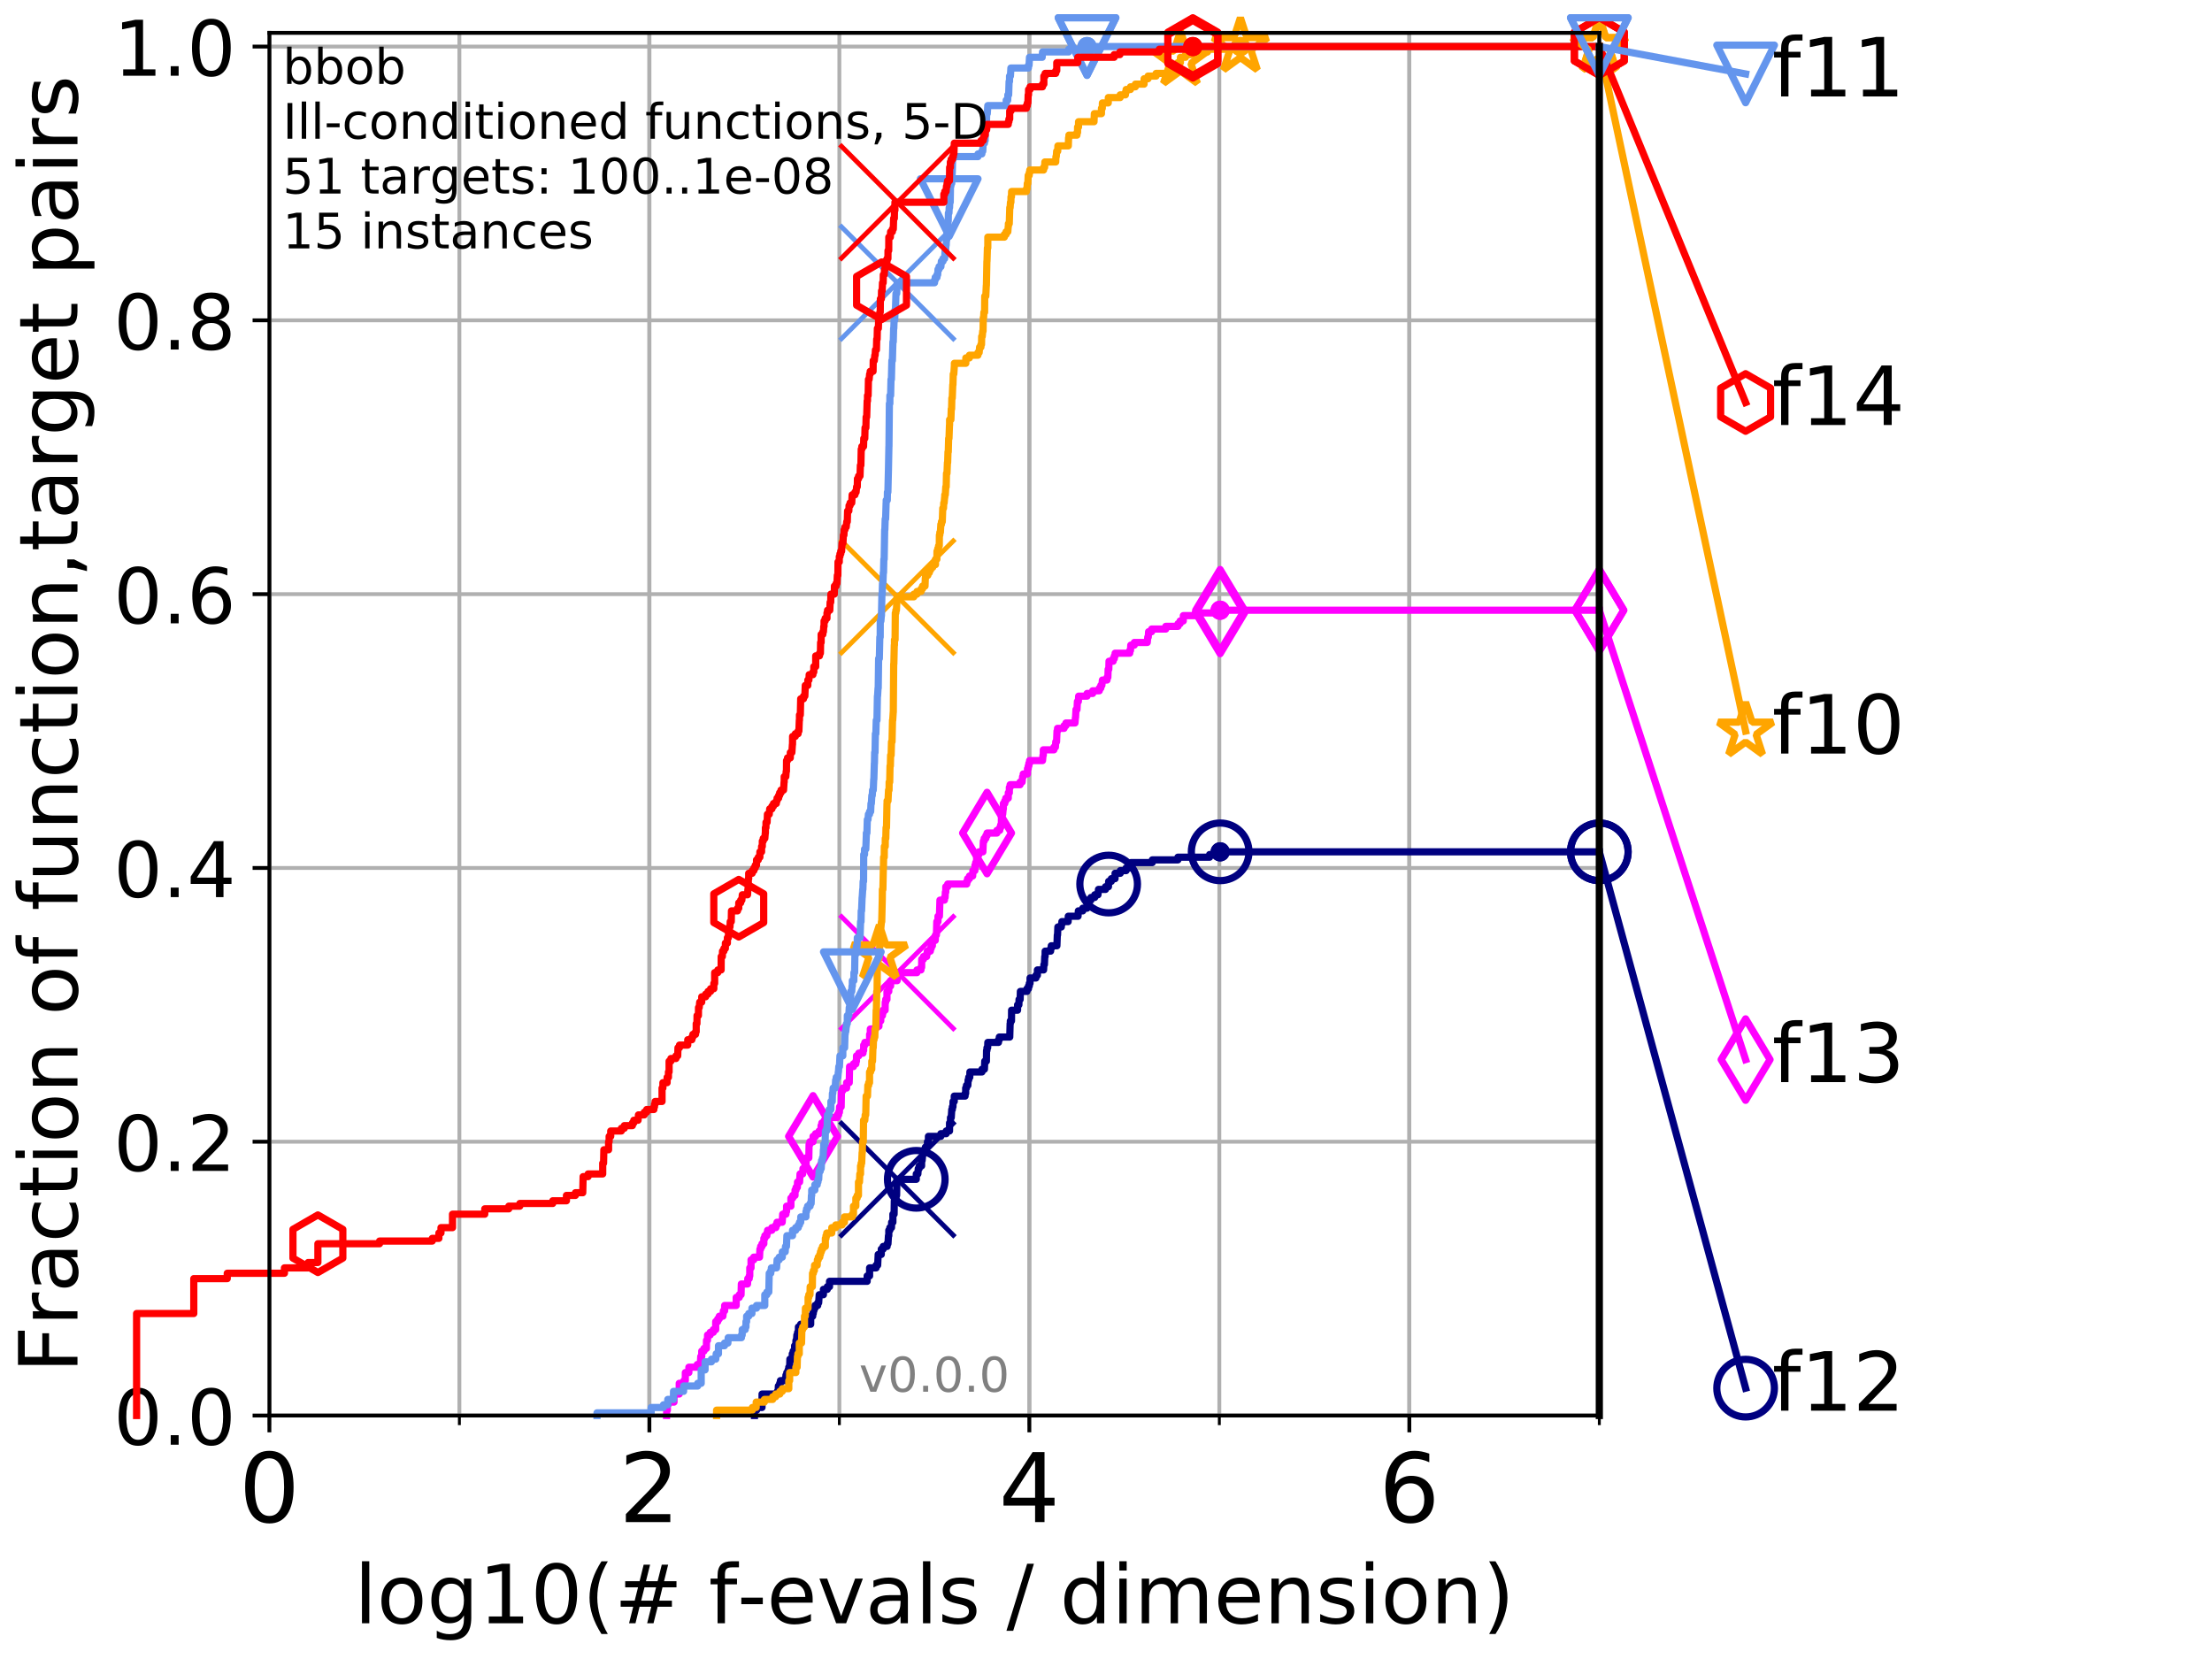 <?xml version="1.0" encoding="utf-8" standalone="no"?>
<!DOCTYPE svg PUBLIC "-//W3C//DTD SVG 1.1//EN"
  "http://www.w3.org/Graphics/SVG/1.1/DTD/svg11.dtd">
<!-- Created with matplotlib (http://matplotlib.org/) -->
<svg height="345.6pt" version="1.1" viewBox="0 0 460.8 345.6" width="460.8pt" xmlns="http://www.w3.org/2000/svg" xmlns:xlink="http://www.w3.org/1999/xlink">
 <defs>
  <style type="text/css">
*{stroke-linecap:butt;stroke-linejoin:round;}
  </style>
 </defs>
 <g id="figure_1">
  <g id="patch_1">
   <path d="M 0 345.6 
L 460.8 345.6 
L 460.8 0 
L 0 0 
z
" style="fill:#ffffff;"/>
  </g>
  <g id="axes_1">
   <g id="patch_2">
    <path d="M 56.12 294.88 
L 333.168 294.88 
L 333.168 6.845 
L 56.12 6.845 
z
" style="fill:#ffffff;"/>
   </g>
   <g id="matplotlib.axis_1">
    <g id="xtick_1">
     <g id="line2d_1">
      <path clip-path="url(#pcf1ae81334)" d="M 56.12 294.88 
L 56.12 6.845 
" style="fill:none;stroke:#b0b0b0;stroke-linecap:square;stroke-width:0.8;"/>
     </g>
     <g id="line2d_2">
      <defs>
       <path d="M 0 0 
L 0 3.5 
" id="m156a356250" style="stroke:#000000;stroke-width:0.8;"/>
      </defs>
      <g>
       <use style="stroke:#000000;stroke-width:0.8;" x="56.12" xlink:href="#m156a356250" y="294.88"/>
      </g>
     </g>
     <g id="text_1">
      <!-- 0 -->
      <defs>
       <path d="M 31.781 66.406 
Q 24.172 66.406 20.328 58.906 
Q 16.5 51.422 16.5 36.375 
Q 16.5 21.391 20.328 13.891 
Q 24.172 6.391 31.781 6.391 
Q 39.453 6.391 43.281 13.891 
Q 47.125 21.391 47.125 36.375 
Q 47.125 51.422 43.281 58.906 
Q 39.453 66.406 31.781 66.406 
z
M 31.781 74.219 
Q 44.047 74.219 50.516 64.516 
Q 56.984 54.828 56.984 36.375 
Q 56.984 17.969 50.516 8.266 
Q 44.047 -1.422 31.781 -1.422 
Q 19.531 -1.422 13.062 8.266 
Q 6.594 17.969 6.594 36.375 
Q 6.594 54.828 13.062 64.516 
Q 19.531 74.219 31.781 74.219 
z
" id="DejaVuSans-30"/>
      </defs>
      <g transform="translate(49.758 317.077)scale(0.2 -0.2)">
       <use xlink:href="#DejaVuSans-30"/>
      </g>
     </g>
    </g>
    <g id="xtick_2">
     <g id="line2d_3">
      <path clip-path="url(#pcf1ae81334)" d="M 135.277 294.88 
L 135.277 6.845 
" style="fill:none;stroke:#b0b0b0;stroke-linecap:square;stroke-width:0.8;"/>
     </g>
     <g id="line2d_4">
      <g>
       <use style="stroke:#000000;stroke-width:0.8;" x="135.277" xlink:href="#m156a356250" y="294.88"/>
      </g>
     </g>
     <g id="text_2">
      <!-- 2 -->
      <defs>
       <path d="M 19.188 8.297 
L 53.609 8.297 
L 53.609 0 
L 7.328 0 
L 7.328 8.297 
Q 12.938 14.109 22.625 23.891 
Q 32.328 33.688 34.812 36.531 
Q 39.547 41.844 41.422 45.531 
Q 43.312 49.219 43.312 52.781 
Q 43.312 58.594 39.234 62.25 
Q 35.156 65.922 28.609 65.922 
Q 23.969 65.922 18.812 64.312 
Q 13.672 62.703 7.812 59.422 
L 7.812 69.391 
Q 13.766 71.781 18.938 73 
Q 24.125 74.219 28.422 74.219 
Q 39.75 74.219 46.484 68.547 
Q 53.219 62.891 53.219 53.422 
Q 53.219 48.922 51.531 44.891 
Q 49.859 40.875 45.406 35.406 
Q 44.188 33.984 37.641 27.219 
Q 31.109 20.453 19.188 8.297 
z
" id="DejaVuSans-32"/>
      </defs>
      <g transform="translate(128.914 317.077)scale(0.2 -0.2)">
       <use xlink:href="#DejaVuSans-32"/>
      </g>
     </g>
    </g>
    <g id="xtick_3">
     <g id="line2d_5">
      <path clip-path="url(#pcf1ae81334)" d="M 214.433 294.88 
L 214.433 6.845 
" style="fill:none;stroke:#b0b0b0;stroke-linecap:square;stroke-width:0.8;"/>
     </g>
     <g id="line2d_6">
      <g>
       <use style="stroke:#000000;stroke-width:0.8;" x="214.433" xlink:href="#m156a356250" y="294.88"/>
      </g>
     </g>
     <g id="text_3">
      <!-- 4 -->
      <defs>
       <path d="M 37.797 64.312 
L 12.891 25.391 
L 37.797 25.391 
z
M 35.203 72.906 
L 47.609 72.906 
L 47.609 25.391 
L 58.016 25.391 
L 58.016 17.188 
L 47.609 17.188 
L 47.609 0 
L 37.797 0 
L 37.797 17.188 
L 4.891 17.188 
L 4.891 26.703 
z
" id="DejaVuSans-34"/>
      </defs>
      <g transform="translate(208.071 317.077)scale(0.2 -0.2)">
       <use xlink:href="#DejaVuSans-34"/>
      </g>
     </g>
    </g>
    <g id="xtick_4">
     <g id="line2d_7">
      <path clip-path="url(#pcf1ae81334)" d="M 293.59 294.88 
L 293.59 6.845 
" style="fill:none;stroke:#b0b0b0;stroke-linecap:square;stroke-width:0.8;"/>
     </g>
     <g id="line2d_8">
      <g>
       <use style="stroke:#000000;stroke-width:0.8;" x="293.59" xlink:href="#m156a356250" y="294.88"/>
      </g>
     </g>
     <g id="text_4">
      <!-- 6 -->
      <defs>
       <path d="M 33.016 40.375 
Q 26.375 40.375 22.484 35.828 
Q 18.609 31.297 18.609 23.391 
Q 18.609 15.531 22.484 10.953 
Q 26.375 6.391 33.016 6.391 
Q 39.656 6.391 43.531 10.953 
Q 47.406 15.531 47.406 23.391 
Q 47.406 31.297 43.531 35.828 
Q 39.656 40.375 33.016 40.375 
z
M 52.594 71.297 
L 52.594 62.312 
Q 48.875 64.062 45.094 64.984 
Q 41.312 65.922 37.594 65.922 
Q 27.828 65.922 22.672 59.328 
Q 17.531 52.734 16.797 39.406 
Q 19.672 43.656 24.016 45.922 
Q 28.375 48.188 33.594 48.188 
Q 44.578 48.188 50.953 41.516 
Q 57.328 34.859 57.328 23.391 
Q 57.328 12.156 50.688 5.359 
Q 44.047 -1.422 33.016 -1.422 
Q 20.359 -1.422 13.672 8.266 
Q 6.984 17.969 6.984 36.375 
Q 6.984 53.656 15.188 63.938 
Q 23.391 74.219 37.203 74.219 
Q 40.922 74.219 44.703 73.484 
Q 48.484 72.75 52.594 71.297 
z
" id="DejaVuSans-36"/>
      </defs>
      <g transform="translate(287.227 317.077)scale(0.2 -0.2)">
       <use xlink:href="#DejaVuSans-36"/>
      </g>
     </g>
    </g>
    <g id="xtick_5">
     <g id="line2d_9">
      <path clip-path="url(#pcf1ae81334)" d="M 56.12 294.88 
L 56.12 6.845 
" style="fill:none;stroke:#b0b0b0;stroke-linecap:square;stroke-width:0.8;"/>
     </g>
     <g id="line2d_10">
      <defs>
       <path d="M 0 0 
L 0 2 
" id="mec184333f4" style="stroke:#000000;stroke-width:0.6;"/>
      </defs>
      <g>
       <use style="stroke:#000000;stroke-width:0.6;" x="56.12" xlink:href="#mec184333f4" y="294.88"/>
      </g>
     </g>
    </g>
    <g id="xtick_6">
     <g id="line2d_11">
      <path clip-path="url(#pcf1ae81334)" d="M 95.698 294.88 
L 95.698 6.845 
" style="fill:none;stroke:#b0b0b0;stroke-linecap:square;stroke-width:0.8;"/>
     </g>
     <g id="line2d_12">
      <g>
       <use style="stroke:#000000;stroke-width:0.6;" x="95.698" xlink:href="#mec184333f4" y="294.88"/>
      </g>
     </g>
    </g>
    <g id="xtick_7">
     <g id="line2d_13">
      <path clip-path="url(#pcf1ae81334)" d="M 135.277 294.88 
L 135.277 6.845 
" style="fill:none;stroke:#b0b0b0;stroke-linecap:square;stroke-width:0.8;"/>
     </g>
     <g id="line2d_14">
      <g>
       <use style="stroke:#000000;stroke-width:0.6;" x="135.277" xlink:href="#mec184333f4" y="294.88"/>
      </g>
     </g>
    </g>
    <g id="xtick_8">
     <g id="line2d_15">
      <path clip-path="url(#pcf1ae81334)" d="M 174.855 294.88 
L 174.855 6.845 
" style="fill:none;stroke:#b0b0b0;stroke-linecap:square;stroke-width:0.8;"/>
     </g>
     <g id="line2d_16">
      <g>
       <use style="stroke:#000000;stroke-width:0.6;" x="174.855" xlink:href="#mec184333f4" y="294.88"/>
      </g>
     </g>
    </g>
    <g id="xtick_9">
     <g id="line2d_17">
      <path clip-path="url(#pcf1ae81334)" d="M 214.433 294.88 
L 214.433 6.845 
" style="fill:none;stroke:#b0b0b0;stroke-linecap:square;stroke-width:0.8;"/>
     </g>
     <g id="line2d_18">
      <g>
       <use style="stroke:#000000;stroke-width:0.6;" x="214.433" xlink:href="#mec184333f4" y="294.88"/>
      </g>
     </g>
    </g>
    <g id="xtick_10">
     <g id="line2d_19">
      <path clip-path="url(#pcf1ae81334)" d="M 254.011 294.88 
L 254.011 6.845 
" style="fill:none;stroke:#b0b0b0;stroke-linecap:square;stroke-width:0.8;"/>
     </g>
     <g id="line2d_20">
      <g>
       <use style="stroke:#000000;stroke-width:0.6;" x="254.011" xlink:href="#mec184333f4" y="294.88"/>
      </g>
     </g>
    </g>
    <g id="xtick_11">
     <g id="line2d_21">
      <path clip-path="url(#pcf1ae81334)" d="M 293.59 294.88 
L 293.59 6.845 
" style="fill:none;stroke:#b0b0b0;stroke-linecap:square;stroke-width:0.8;"/>
     </g>
     <g id="line2d_22">
      <g>
       <use style="stroke:#000000;stroke-width:0.6;" x="293.59" xlink:href="#mec184333f4" y="294.88"/>
      </g>
     </g>
    </g>
    <g id="xtick_12">
     <g id="line2d_23">
      <path clip-path="url(#pcf1ae81334)" d="M 333.168 294.88 
L 333.168 6.845 
" style="fill:none;stroke:#b0b0b0;stroke-linecap:square;stroke-width:0.8;"/>
     </g>
     <g id="line2d_24">
      <g>
       <use style="stroke:#000000;stroke-width:0.6;" x="333.168" xlink:href="#mec184333f4" y="294.88"/>
      </g>
     </g>
    </g>
    <g id="text_5">
     <!-- log10(# f-evals / dimension) -->
     <defs>
      <path d="M 9.422 75.984 
L 18.406 75.984 
L 18.406 0 
L 9.422 0 
z
" id="DejaVuSans-6c"/>
      <path d="M 30.609 48.391 
Q 23.391 48.391 19.188 42.75 
Q 14.984 37.109 14.984 27.297 
Q 14.984 17.484 19.156 11.844 
Q 23.344 6.203 30.609 6.203 
Q 37.797 6.203 41.984 11.859 
Q 46.188 17.531 46.188 27.297 
Q 46.188 37.016 41.984 42.703 
Q 37.797 48.391 30.609 48.391 
z
M 30.609 56 
Q 42.328 56 49.016 48.375 
Q 55.719 40.766 55.719 27.297 
Q 55.719 13.875 49.016 6.219 
Q 42.328 -1.422 30.609 -1.422 
Q 18.844 -1.422 12.172 6.219 
Q 5.516 13.875 5.516 27.297 
Q 5.516 40.766 12.172 48.375 
Q 18.844 56 30.609 56 
z
" id="DejaVuSans-6f"/>
      <path d="M 45.406 27.984 
Q 45.406 37.75 41.375 43.109 
Q 37.359 48.484 30.078 48.484 
Q 22.859 48.484 18.828 43.109 
Q 14.797 37.75 14.797 27.984 
Q 14.797 18.266 18.828 12.891 
Q 22.859 7.516 30.078 7.516 
Q 37.359 7.516 41.375 12.891 
Q 45.406 18.266 45.406 27.984 
z
M 54.391 6.781 
Q 54.391 -7.172 48.188 -13.984 
Q 42 -20.797 29.203 -20.797 
Q 24.469 -20.797 20.266 -20.094 
Q 16.062 -19.391 12.109 -17.922 
L 12.109 -9.188 
Q 16.062 -11.328 19.922 -12.344 
Q 23.781 -13.375 27.781 -13.375 
Q 36.625 -13.375 41.016 -8.766 
Q 45.406 -4.156 45.406 5.172 
L 45.406 9.625 
Q 42.625 4.781 38.281 2.391 
Q 33.938 0 27.875 0 
Q 17.828 0 11.672 7.656 
Q 5.516 15.328 5.516 27.984 
Q 5.516 40.672 11.672 48.328 
Q 17.828 56 27.875 56 
Q 33.938 56 38.281 53.609 
Q 42.625 51.219 45.406 46.391 
L 45.406 54.688 
L 54.391 54.688 
z
" id="DejaVuSans-67"/>
      <path d="M 12.406 8.297 
L 28.516 8.297 
L 28.516 63.922 
L 10.984 60.406 
L 10.984 69.391 
L 28.422 72.906 
L 38.281 72.906 
L 38.281 8.297 
L 54.391 8.297 
L 54.391 0 
L 12.406 0 
z
" id="DejaVuSans-31"/>
      <path d="M 31 75.875 
Q 24.469 64.656 21.281 53.656 
Q 18.109 42.672 18.109 31.391 
Q 18.109 20.125 21.312 9.062 
Q 24.516 -2 31 -13.188 
L 23.188 -13.188 
Q 15.875 -1.703 12.234 9.375 
Q 8.594 20.453 8.594 31.391 
Q 8.594 42.281 12.203 53.312 
Q 15.828 64.359 23.188 75.875 
z
" id="DejaVuSans-28"/>
      <path d="M 51.125 44 
L 36.922 44 
L 32.812 27.688 
L 47.125 27.688 
z
M 43.797 71.781 
L 38.719 51.516 
L 52.984 51.516 
L 58.109 71.781 
L 65.922 71.781 
L 60.891 51.516 
L 76.125 51.516 
L 76.125 44 
L 58.984 44 
L 54.984 27.688 
L 70.516 27.688 
L 70.516 20.219 
L 53.078 20.219 
L 48 0 
L 40.188 0 
L 45.219 20.219 
L 30.906 20.219 
L 25.875 0 
L 18.016 0 
L 23.094 20.219 
L 7.719 20.219 
L 7.719 27.688 
L 24.906 27.688 
L 29 44 
L 13.281 44 
L 13.281 51.516 
L 30.906 51.516 
L 35.891 71.781 
z
" id="DejaVuSans-23"/>
      <path id="DejaVuSans-20"/>
      <path d="M 37.109 75.984 
L 37.109 68.5 
L 28.516 68.5 
Q 23.688 68.5 21.797 66.547 
Q 19.922 64.594 19.922 59.516 
L 19.922 54.688 
L 34.719 54.688 
L 34.719 47.703 
L 19.922 47.703 
L 19.922 0 
L 10.891 0 
L 10.891 47.703 
L 2.297 47.703 
L 2.297 54.688 
L 10.891 54.688 
L 10.891 58.5 
Q 10.891 67.625 15.141 71.797 
Q 19.391 75.984 28.609 75.984 
z
" id="DejaVuSans-66"/>
      <path d="M 4.891 31.391 
L 31.203 31.391 
L 31.203 23.391 
L 4.891 23.391 
z
" id="DejaVuSans-2d"/>
      <path d="M 56.203 29.594 
L 56.203 25.203 
L 14.891 25.203 
Q 15.484 15.922 20.484 11.062 
Q 25.484 6.203 34.422 6.203 
Q 39.594 6.203 44.453 7.469 
Q 49.312 8.734 54.109 11.281 
L 54.109 2.781 
Q 49.266 0.734 44.188 -0.344 
Q 39.109 -1.422 33.891 -1.422 
Q 20.797 -1.422 13.156 6.188 
Q 5.516 13.812 5.516 26.812 
Q 5.516 40.234 12.766 48.109 
Q 20.016 56 32.328 56 
Q 43.359 56 49.781 48.891 
Q 56.203 41.797 56.203 29.594 
z
M 47.219 32.234 
Q 47.125 39.594 43.094 43.984 
Q 39.062 48.391 32.422 48.391 
Q 24.906 48.391 20.391 44.141 
Q 15.875 39.891 15.188 32.172 
z
" id="DejaVuSans-65"/>
      <path d="M 2.984 54.688 
L 12.5 54.688 
L 29.594 8.797 
L 46.688 54.688 
L 56.203 54.688 
L 35.688 0 
L 23.484 0 
z
" id="DejaVuSans-76"/>
      <path d="M 34.281 27.484 
Q 23.391 27.484 19.188 25 
Q 14.984 22.516 14.984 16.5 
Q 14.984 11.719 18.141 8.906 
Q 21.297 6.109 26.703 6.109 
Q 34.188 6.109 38.703 11.406 
Q 43.219 16.703 43.219 25.484 
L 43.219 27.484 
z
M 52.203 31.203 
L 52.203 0 
L 43.219 0 
L 43.219 8.297 
Q 40.141 3.328 35.547 0.953 
Q 30.953 -1.422 24.312 -1.422 
Q 15.922 -1.422 10.953 3.297 
Q 6 8.016 6 15.922 
Q 6 25.141 12.172 29.828 
Q 18.359 34.516 30.609 34.516 
L 43.219 34.516 
L 43.219 35.406 
Q 43.219 41.609 39.141 45 
Q 35.062 48.391 27.688 48.391 
Q 23 48.391 18.547 47.266 
Q 14.109 46.141 10.016 43.891 
L 10.016 52.203 
Q 14.938 54.109 19.578 55.047 
Q 24.219 56 28.609 56 
Q 40.484 56 46.344 49.844 
Q 52.203 43.703 52.203 31.203 
z
" id="DejaVuSans-61"/>
      <path d="M 44.281 53.078 
L 44.281 44.578 
Q 40.484 46.531 36.375 47.5 
Q 32.281 48.484 27.875 48.484 
Q 21.188 48.484 17.844 46.438 
Q 14.5 44.391 14.5 40.281 
Q 14.5 37.156 16.891 35.375 
Q 19.281 33.594 26.516 31.984 
L 29.594 31.297 
Q 39.156 29.25 43.188 25.516 
Q 47.219 21.781 47.219 15.094 
Q 47.219 7.469 41.188 3.016 
Q 35.156 -1.422 24.609 -1.422 
Q 20.219 -1.422 15.453 -0.562 
Q 10.688 0.297 5.422 2 
L 5.422 11.281 
Q 10.406 8.688 15.234 7.391 
Q 20.062 6.109 24.812 6.109 
Q 31.156 6.109 34.562 8.281 
Q 37.984 10.453 37.984 14.406 
Q 37.984 18.062 35.516 20.016 
Q 33.062 21.969 24.703 23.781 
L 21.578 24.516 
Q 13.234 26.266 9.516 29.906 
Q 5.812 33.547 5.812 39.891 
Q 5.812 47.609 11.281 51.797 
Q 16.75 56 26.812 56 
Q 31.781 56 36.172 55.266 
Q 40.578 54.547 44.281 53.078 
z
" id="DejaVuSans-73"/>
      <path d="M 25.391 72.906 
L 33.688 72.906 
L 8.297 -9.281 
L 0 -9.281 
z
" id="DejaVuSans-2f"/>
      <path d="M 45.406 46.391 
L 45.406 75.984 
L 54.391 75.984 
L 54.391 0 
L 45.406 0 
L 45.406 8.203 
Q 42.578 3.328 38.25 0.953 
Q 33.938 -1.422 27.875 -1.422 
Q 17.969 -1.422 11.734 6.484 
Q 5.516 14.406 5.516 27.297 
Q 5.516 40.188 11.734 48.094 
Q 17.969 56 27.875 56 
Q 33.938 56 38.25 53.625 
Q 42.578 51.266 45.406 46.391 
z
M 14.797 27.297 
Q 14.797 17.391 18.875 11.75 
Q 22.953 6.109 30.078 6.109 
Q 37.203 6.109 41.297 11.75 
Q 45.406 17.391 45.406 27.297 
Q 45.406 37.203 41.297 42.844 
Q 37.203 48.484 30.078 48.484 
Q 22.953 48.484 18.875 42.844 
Q 14.797 37.203 14.797 27.297 
z
" id="DejaVuSans-64"/>
      <path d="M 9.422 54.688 
L 18.406 54.688 
L 18.406 0 
L 9.422 0 
z
M 9.422 75.984 
L 18.406 75.984 
L 18.406 64.594 
L 9.422 64.594 
z
" id="DejaVuSans-69"/>
      <path d="M 52 44.188 
Q 55.375 50.25 60.062 53.125 
Q 64.75 56 71.094 56 
Q 79.641 56 84.281 50.016 
Q 88.922 44.047 88.922 33.016 
L 88.922 0 
L 79.891 0 
L 79.891 32.719 
Q 79.891 40.578 77.094 44.375 
Q 74.312 48.188 68.609 48.188 
Q 61.625 48.188 57.562 43.547 
Q 53.516 38.922 53.516 30.906 
L 53.516 0 
L 44.484 0 
L 44.484 32.719 
Q 44.484 40.625 41.703 44.406 
Q 38.922 48.188 33.109 48.188 
Q 26.219 48.188 22.156 43.531 
Q 18.109 38.875 18.109 30.906 
L 18.109 0 
L 9.078 0 
L 9.078 54.688 
L 18.109 54.688 
L 18.109 46.188 
Q 21.188 51.219 25.484 53.609 
Q 29.781 56 35.688 56 
Q 41.656 56 45.828 52.969 
Q 50 49.953 52 44.188 
z
" id="DejaVuSans-6d"/>
      <path d="M 54.891 33.016 
L 54.891 0 
L 45.906 0 
L 45.906 32.719 
Q 45.906 40.484 42.875 44.328 
Q 39.844 48.188 33.797 48.188 
Q 26.516 48.188 22.312 43.547 
Q 18.109 38.922 18.109 30.906 
L 18.109 0 
L 9.078 0 
L 9.078 54.688 
L 18.109 54.688 
L 18.109 46.188 
Q 21.344 51.125 25.703 53.562 
Q 30.078 56 35.797 56 
Q 45.219 56 50.047 50.172 
Q 54.891 44.344 54.891 33.016 
z
" id="DejaVuSans-6e"/>
      <path d="M 8.016 75.875 
L 15.828 75.875 
Q 23.141 64.359 26.781 53.312 
Q 30.422 42.281 30.422 31.391 
Q 30.422 20.453 26.781 9.375 
Q 23.141 -1.703 15.828 -13.188 
L 8.016 -13.188 
Q 14.5 -2 17.703 9.062 
Q 20.906 20.125 20.906 31.391 
Q 20.906 42.672 17.703 53.656 
Q 14.5 64.656 8.016 75.875 
z
" id="DejaVuSans-29"/>
     </defs>
     <g transform="translate(73.803 338.154)scale(0.17 -0.17)">
      <use xlink:href="#DejaVuSans-6c"/>
      <use x="27.783" xlink:href="#DejaVuSans-6f"/>
      <use x="88.965" xlink:href="#DejaVuSans-67"/>
      <use x="152.441" xlink:href="#DejaVuSans-31"/>
      <use x="216.064" xlink:href="#DejaVuSans-30"/>
      <use x="279.688" xlink:href="#DejaVuSans-28"/>
      <use x="318.701" xlink:href="#DejaVuSans-23"/>
      <use x="402.49" xlink:href="#DejaVuSans-20"/>
      <use x="434.277" xlink:href="#DejaVuSans-66"/>
      <use x="469.404" xlink:href="#DejaVuSans-2d"/>
      <use x="505.488" xlink:href="#DejaVuSans-65"/>
      <use x="567.012" xlink:href="#DejaVuSans-76"/>
      <use x="626.191" xlink:href="#DejaVuSans-61"/>
      <use x="687.471" xlink:href="#DejaVuSans-6c"/>
      <use x="715.254" xlink:href="#DejaVuSans-73"/>
      <use x="767.354" xlink:href="#DejaVuSans-20"/>
      <use x="799.141" xlink:href="#DejaVuSans-2f"/>
      <use x="832.832" xlink:href="#DejaVuSans-20"/>
      <use x="864.619" xlink:href="#DejaVuSans-64"/>
      <use x="928.096" xlink:href="#DejaVuSans-69"/>
      <use x="955.879" xlink:href="#DejaVuSans-6d"/>
      <use x="1053.291" xlink:href="#DejaVuSans-65"/>
      <use x="1114.814" xlink:href="#DejaVuSans-6e"/>
      <use x="1178.193" xlink:href="#DejaVuSans-73"/>
      <use x="1230.293" xlink:href="#DejaVuSans-69"/>
      <use x="1258.076" xlink:href="#DejaVuSans-6f"/>
      <use x="1319.258" xlink:href="#DejaVuSans-6e"/>
      <use x="1382.637" xlink:href="#DejaVuSans-29"/>
     </g>
    </g>
   </g>
   <g id="matplotlib.axis_2">
    <g id="ytick_1">
     <g id="line2d_25">
      <path clip-path="url(#pcf1ae81334)" d="M 56.12 294.88 
L 333.168 294.88 
" style="fill:none;stroke:#b0b0b0;stroke-linecap:square;stroke-width:0.8;"/>
     </g>
     <g id="line2d_26">
      <defs>
       <path d="M 0 0 
L -3.5 0 
" id="mfb90627b6a" style="stroke:#000000;stroke-width:0.8;"/>
      </defs>
      <g>
       <use style="stroke:#000000;stroke-width:0.8;" x="56.12" xlink:href="#mfb90627b6a" y="294.88"/>
      </g>
     </g>
     <g id="text_6">
      <!-- 0.0 -->
      <defs>
       <path d="M 10.688 12.406 
L 21 12.406 
L 21 0 
L 10.688 0 
z
" id="DejaVuSans-2e"/>
      </defs>
      <g transform="translate(23.675 300.959)scale(0.16 -0.16)">
       <use xlink:href="#DejaVuSans-30"/>
       <use x="63.623" xlink:href="#DejaVuSans-2e"/>
       <use x="95.41" xlink:href="#DejaVuSans-30"/>
      </g>
     </g>
    </g>
    <g id="ytick_2">
     <g id="line2d_27">
      <path clip-path="url(#pcf1ae81334)" d="M 56.12 237.843 
L 333.168 237.843 
" style="fill:none;stroke:#b0b0b0;stroke-linecap:square;stroke-width:0.8;"/>
     </g>
     <g id="line2d_28">
      <g>
       <use style="stroke:#000000;stroke-width:0.8;" x="56.12" xlink:href="#mfb90627b6a" y="237.843"/>
      </g>
     </g>
     <g id="text_7">
      <!-- 0.2 -->
      <g transform="translate(23.675 243.922)scale(0.16 -0.16)">
       <use xlink:href="#DejaVuSans-30"/>
       <use x="63.623" xlink:href="#DejaVuSans-2e"/>
       <use x="95.41" xlink:href="#DejaVuSans-32"/>
      </g>
     </g>
    </g>
    <g id="ytick_3">
     <g id="line2d_29">
      <path clip-path="url(#pcf1ae81334)" d="M 56.12 180.807 
L 333.168 180.807 
" style="fill:none;stroke:#b0b0b0;stroke-linecap:square;stroke-width:0.8;"/>
     </g>
     <g id="line2d_30">
      <g>
       <use style="stroke:#000000;stroke-width:0.8;" x="56.12" xlink:href="#mfb90627b6a" y="180.807"/>
      </g>
     </g>
     <g id="text_8">
      <!-- 0.4 -->
      <g transform="translate(23.675 186.886)scale(0.16 -0.16)">
       <use xlink:href="#DejaVuSans-30"/>
       <use x="63.623" xlink:href="#DejaVuSans-2e"/>
       <use x="95.41" xlink:href="#DejaVuSans-34"/>
      </g>
     </g>
    </g>
    <g id="ytick_4">
     <g id="line2d_31">
      <path clip-path="url(#pcf1ae81334)" d="M 56.12 123.77 
L 333.168 123.77 
" style="fill:none;stroke:#b0b0b0;stroke-linecap:square;stroke-width:0.8;"/>
     </g>
     <g id="line2d_32">
      <g>
       <use style="stroke:#000000;stroke-width:0.8;" x="56.12" xlink:href="#mfb90627b6a" y="123.77"/>
      </g>
     </g>
     <g id="text_9">
      <!-- 0.6 -->
      <g transform="translate(23.675 129.849)scale(0.16 -0.16)">
       <use xlink:href="#DejaVuSans-30"/>
       <use x="63.623" xlink:href="#DejaVuSans-2e"/>
       <use x="95.41" xlink:href="#DejaVuSans-36"/>
      </g>
     </g>
    </g>
    <g id="ytick_5">
     <g id="line2d_33">
      <path clip-path="url(#pcf1ae81334)" d="M 56.12 66.734 
L 333.168 66.734 
" style="fill:none;stroke:#b0b0b0;stroke-linecap:square;stroke-width:0.8;"/>
     </g>
     <g id="line2d_34">
      <g>
       <use style="stroke:#000000;stroke-width:0.8;" x="56.12" xlink:href="#mfb90627b6a" y="66.734"/>
      </g>
     </g>
     <g id="text_10">
      <!-- 0.8 -->
      <defs>
       <path d="M 31.781 34.625 
Q 24.75 34.625 20.719 30.859 
Q 16.703 27.094 16.703 20.516 
Q 16.703 13.922 20.719 10.156 
Q 24.75 6.391 31.781 6.391 
Q 38.812 6.391 42.859 10.172 
Q 46.922 13.969 46.922 20.516 
Q 46.922 27.094 42.891 30.859 
Q 38.875 34.625 31.781 34.625 
z
M 21.922 38.812 
Q 15.578 40.375 12.031 44.719 
Q 8.5 49.078 8.5 55.328 
Q 8.5 64.062 14.719 69.141 
Q 20.953 74.219 31.781 74.219 
Q 42.672 74.219 48.875 69.141 
Q 55.078 64.062 55.078 55.328 
Q 55.078 49.078 51.531 44.719 
Q 48 40.375 41.703 38.812 
Q 48.828 37.156 52.797 32.312 
Q 56.781 27.484 56.781 20.516 
Q 56.781 9.906 50.312 4.234 
Q 43.844 -1.422 31.781 -1.422 
Q 19.734 -1.422 13.25 4.234 
Q 6.781 9.906 6.781 20.516 
Q 6.781 27.484 10.781 32.312 
Q 14.797 37.156 21.922 38.812 
z
M 18.312 54.391 
Q 18.312 48.734 21.844 45.562 
Q 25.391 42.391 31.781 42.391 
Q 38.141 42.391 41.719 45.562 
Q 45.312 48.734 45.312 54.391 
Q 45.312 60.062 41.719 63.234 
Q 38.141 66.406 31.781 66.406 
Q 25.391 66.406 21.844 63.234 
Q 18.312 60.062 18.312 54.391 
z
" id="DejaVuSans-38"/>
      </defs>
      <g transform="translate(23.675 72.812)scale(0.16 -0.16)">
       <use xlink:href="#DejaVuSans-30"/>
       <use x="63.623" xlink:href="#DejaVuSans-2e"/>
       <use x="95.41" xlink:href="#DejaVuSans-38"/>
      </g>
     </g>
    </g>
    <g id="ytick_6">
     <g id="line2d_35">
      <path clip-path="url(#pcf1ae81334)" d="M 56.12 9.697 
L 333.168 9.697 
" style="fill:none;stroke:#b0b0b0;stroke-linecap:square;stroke-width:0.8;"/>
     </g>
     <g id="line2d_36">
      <g>
       <use style="stroke:#000000;stroke-width:0.8;" x="56.12" xlink:href="#mfb90627b6a" y="9.697"/>
      </g>
     </g>
     <g id="text_11">
      <!-- 1.0 -->
      <g transform="translate(23.675 15.776)scale(0.16 -0.16)">
       <use xlink:href="#DejaVuSans-31"/>
       <use x="63.623" xlink:href="#DejaVuSans-2e"/>
       <use x="95.41" xlink:href="#DejaVuSans-30"/>
      </g>
     </g>
    </g>
    <g id="text_12">
     <!-- Fraction of function,target pairs -->
     <defs>
      <path d="M 9.812 72.906 
L 51.703 72.906 
L 51.703 64.594 
L 19.672 64.594 
L 19.672 43.109 
L 48.578 43.109 
L 48.578 34.812 
L 19.672 34.812 
L 19.672 0 
L 9.812 0 
z
" id="DejaVuSans-46"/>
      <path d="M 41.109 46.297 
Q 39.594 47.172 37.812 47.578 
Q 36.031 48 33.891 48 
Q 26.266 48 22.188 43.047 
Q 18.109 38.094 18.109 28.812 
L 18.109 0 
L 9.078 0 
L 9.078 54.688 
L 18.109 54.688 
L 18.109 46.188 
Q 20.953 51.172 25.484 53.578 
Q 30.031 56 36.531 56 
Q 37.453 56 38.578 55.875 
Q 39.703 55.766 41.062 55.516 
z
" id="DejaVuSans-72"/>
      <path d="M 48.781 52.594 
L 48.781 44.188 
Q 44.969 46.297 41.141 47.344 
Q 37.312 48.391 33.406 48.391 
Q 24.656 48.391 19.812 42.844 
Q 14.984 37.312 14.984 27.297 
Q 14.984 17.281 19.812 11.734 
Q 24.656 6.203 33.406 6.203 
Q 37.312 6.203 41.141 7.25 
Q 44.969 8.297 48.781 10.406 
L 48.781 2.094 
Q 45.016 0.344 40.984 -0.531 
Q 36.969 -1.422 32.422 -1.422 
Q 20.062 -1.422 12.781 6.344 
Q 5.516 14.109 5.516 27.297 
Q 5.516 40.672 12.859 48.328 
Q 20.219 56 33.016 56 
Q 37.156 56 41.109 55.141 
Q 45.062 54.297 48.781 52.594 
z
" id="DejaVuSans-63"/>
      <path d="M 18.312 70.219 
L 18.312 54.688 
L 36.812 54.688 
L 36.812 47.703 
L 18.312 47.703 
L 18.312 18.016 
Q 18.312 11.328 20.141 9.422 
Q 21.969 7.516 27.594 7.516 
L 36.812 7.516 
L 36.812 0 
L 27.594 0 
Q 17.188 0 13.234 3.875 
Q 9.281 7.766 9.281 18.016 
L 9.281 47.703 
L 2.688 47.703 
L 2.688 54.688 
L 9.281 54.688 
L 9.281 70.219 
z
" id="DejaVuSans-74"/>
      <path d="M 8.5 21.578 
L 8.5 54.688 
L 17.484 54.688 
L 17.484 21.922 
Q 17.484 14.156 20.5 10.266 
Q 23.531 6.391 29.594 6.391 
Q 36.859 6.391 41.078 11.031 
Q 45.312 15.672 45.312 23.688 
L 45.312 54.688 
L 54.297 54.688 
L 54.297 0 
L 45.312 0 
L 45.312 8.406 
Q 42.047 3.422 37.719 1 
Q 33.406 -1.422 27.688 -1.422 
Q 18.266 -1.422 13.375 4.438 
Q 8.5 10.297 8.5 21.578 
z
M 31.109 56 
z
" id="DejaVuSans-75"/>
      <path d="M 11.719 12.406 
L 22.016 12.406 
L 22.016 4 
L 14.016 -11.625 
L 7.719 -11.625 
L 11.719 4 
z
" id="DejaVuSans-2c"/>
      <path d="M 18.109 8.203 
L 18.109 -20.797 
L 9.078 -20.797 
L 9.078 54.688 
L 18.109 54.688 
L 18.109 46.391 
Q 20.953 51.266 25.266 53.625 
Q 29.594 56 35.594 56 
Q 45.562 56 51.781 48.094 
Q 58.016 40.188 58.016 27.297 
Q 58.016 14.406 51.781 6.484 
Q 45.562 -1.422 35.594 -1.422 
Q 29.594 -1.422 25.266 0.953 
Q 20.953 3.328 18.109 8.203 
z
M 48.688 27.297 
Q 48.688 37.203 44.609 42.844 
Q 40.531 48.484 33.406 48.484 
Q 26.266 48.484 22.188 42.844 
Q 18.109 37.203 18.109 27.297 
Q 18.109 17.391 22.188 11.75 
Q 26.266 6.109 33.406 6.109 
Q 40.531 6.109 44.609 11.75 
Q 48.688 17.391 48.688 27.297 
z
" id="DejaVuSans-70"/>
     </defs>
     <g transform="translate(16.14 286.002)rotate(-90)scale(0.17 -0.17)">
      <use xlink:href="#DejaVuSans-46"/>
      <use x="57.41" xlink:href="#DejaVuSans-72"/>
      <use x="98.523" xlink:href="#DejaVuSans-61"/>
      <use x="159.803" xlink:href="#DejaVuSans-63"/>
      <use x="214.783" xlink:href="#DejaVuSans-74"/>
      <use x="253.992" xlink:href="#DejaVuSans-69"/>
      <use x="281.775" xlink:href="#DejaVuSans-6f"/>
      <use x="342.957" xlink:href="#DejaVuSans-6e"/>
      <use x="406.336" xlink:href="#DejaVuSans-20"/>
      <use x="438.123" xlink:href="#DejaVuSans-6f"/>
      <use x="499.305" xlink:href="#DejaVuSans-66"/>
      <use x="534.51" xlink:href="#DejaVuSans-20"/>
      <use x="566.297" xlink:href="#DejaVuSans-66"/>
      <use x="601.502" xlink:href="#DejaVuSans-75"/>
      <use x="664.881" xlink:href="#DejaVuSans-6e"/>
      <use x="728.26" xlink:href="#DejaVuSans-63"/>
      <use x="783.24" xlink:href="#DejaVuSans-74"/>
      <use x="822.449" xlink:href="#DejaVuSans-69"/>
      <use x="850.232" xlink:href="#DejaVuSans-6f"/>
      <use x="911.414" xlink:href="#DejaVuSans-6e"/>
      <use x="974.793" xlink:href="#DejaVuSans-2c"/>
      <use x="1006.58" xlink:href="#DejaVuSans-74"/>
      <use x="1045.789" xlink:href="#DejaVuSans-61"/>
      <use x="1107.068" xlink:href="#DejaVuSans-72"/>
      <use x="1148.166" xlink:href="#DejaVuSans-67"/>
      <use x="1211.643" xlink:href="#DejaVuSans-65"/>
      <use x="1273.166" xlink:href="#DejaVuSans-74"/>
      <use x="1312.375" xlink:href="#DejaVuSans-20"/>
      <use x="1344.162" xlink:href="#DejaVuSans-70"/>
      <use x="1407.639" xlink:href="#DejaVuSans-61"/>
      <use x="1468.918" xlink:href="#DejaVuSans-69"/>
      <use x="1496.701" xlink:href="#DejaVuSans-72"/>
      <use x="1537.814" xlink:href="#DejaVuSans-73"/>
     </g>
    </g>
   </g>
   <g id="line2d_37">
    <defs>
     <path d="M 0 1.5 
C 0.398 1.5 0.779 1.342 1.061 1.061 
C 1.342 0.779 1.5 0.398 1.5 0 
C 1.5 -0.398 1.342 -0.779 1.061 -1.061 
C 0.779 -1.342 0.398 -1.5 0 -1.5 
C -0.398 -1.5 -0.779 -1.342 -1.061 -1.061 
C -1.342 -0.779 -1.5 -0.398 -1.5 0 
C -1.5 0.398 -1.342 0.779 -1.061 1.061 
C -0.779 1.342 -0.398 1.5 0 1.5 
z
" id="m7e9f728d5c" style="stroke:#000080;"/>
    </defs>
    <g>
     <use style="fill:#000080;stroke:#000080;" x="254.182" xlink:href="#m7e9f728d5c" y="177.452"/>
     <use style="fill:#000080;stroke:#000080;" x="254.182" xlink:href="#m7e9f728d5c" y="177.452"/>
    </g>
   </g>
   <g id="line2d_38">
    <path d="M 157.169 294.88 
L 157.169 293.762 
L 157.625 293.762 
L 157.625 293.202 
L 158.74 293.202 
L 158.749 290.407 
L 161.928 290.407 
L 161.928 289.847 
L 162.102 289.847 
L 162.146 288.729 
L 162.424 288.729 
L 162.424 288.17 
L 162.579 288.17 
L 162.579 287.611 
L 163.608 287.611 
L 163.608 287.051 
L 163.72 287.051 
L 163.72 286.492 
L 163.903 286.492 
L 163.903 285.933 
L 164.181 285.933 
L 164.181 285.374 
L 164.314 285.374 
L 164.314 284.815 
L 164.497 284.815 
L 164.548 283.137 
L 165.047 283.137 
L 165.047 282.019 
L 165.235 282.019 
L 165.235 281.46 
L 165.533 281.46 
L 165.533 280.341 
L 165.762 280.341 
L 165.815 279.223 
L 165.925 279.223 
L 166 278.105 
L 166.154 278.105 
L 166.154 277.545 
L 166.325 277.545 
L 166.325 276.427 
L 166.787 276.427 
L 166.787 275.868 
L 168.881 275.868 
L 168.885 274.19 
L 169.299 274.19 
L 169.299 273.631 
L 169.422 273.631 
L 169.422 273.072 
L 169.549 273.072 
L 169.549 272.513 
L 169.777 272.513 
L 169.777 271.954 
L 170.344 271.954 
L 170.344 271.394 
L 170.544 271.394 
L 170.655 269.717 
L 171.532 269.717 
L 171.532 268.598 
L 172.342 268.598 
L 172.342 268.039 
L 172.805 268.039 
L 172.805 266.921 
L 180.646 266.921 
L 180.646 265.803 
L 181.151 265.803 
L 181.151 264.125 
L 182.507 264.125 
L 182.507 263.566 
L 182.834 263.566 
L 182.942 261.329 
L 183.587 261.329 
L 183.587 260.211 
L 183.982 260.211 
L 183.982 259.652 
L 184.805 259.652 
L 184.805 259.092 
L 184.981 259.092 
L 185.082 257.415 
L 185.152 257.415 
L 185.152 256.296 
L 185.371 256.296 
L 185.371 255.737 
L 185.715 255.737 
L 185.742 254.619 
L 186.006 254.619 
L 186.006 252.941 
L 186.256 252.941 
L 186.302 250.145 
L 186.603 250.145 
L 186.709 249.027 
L 186.781 249.027 
L 186.834 245.672 
L 190.877 245.672 
L 190.877 244.554 
L 191.211 244.554 
L 191.289 243.435 
L 191.49 243.435 
L 191.49 242.876 
L 191.986 242.876 
L 191.986 241.758 
L 192.097 241.758 
L 192.205 240.639 
L 192.238 240.639 
L 192.238 240.08 
L 192.487 240.08 
L 192.487 239.521 
L 192.784 239.521 
L 192.784 238.962 
L 193.202 238.962 
L 193.202 237.843 
L 193.408 237.843 
L 193.408 236.725 
L 195.995 236.725 
L 195.995 236.166 
L 197.11 236.166 
L 197.11 235.607 
L 197.804 235.607 
L 197.805 233.929 
L 198.003 233.929 
L 198.003 232.811 
L 198.164 232.811 
L 198.267 231.133 
L 198.39 231.133 
L 198.39 230.574 
L 198.517 230.574 
L 198.539 229.456 
L 198.788 229.456 
L 198.788 228.337 
L 201.046 228.337 
L 201.046 227.778 
L 201.167 227.778 
L 201.167 226.66 
L 201.33 226.66 
L 201.33 226.101 
L 201.626 226.101 
L 201.676 224.982 
L 201.8 224.982 
L 201.8 224.423 
L 202.024 224.423 
L 202.047 223.305 
L 204.562 223.305 
L 204.562 222.745 
L 205.074 222.745 
L 205.142 221.068 
L 205.485 221.068 
L 205.516 218.831 
L 205.6 218.831 
L 205.6 218.272 
L 205.748 218.272 
L 205.78 217.154 
L 208.001 217.154 
L 208.001 216.594 
L 208.175 216.594 
L 208.175 216.035 
L 210.349 216.035 
L 210.428 213.239 
L 210.471 213.239 
L 210.471 212.68 
L 210.712 212.68 
L 210.732 210.443 
L 211.98 210.443 
L 211.98 209.325 
L 212.255 209.325 
L 212.285 208.207 
L 212.516 208.207 
L 212.562 206.529 
L 213.929 206.529 
L 213.929 205.97 
L 214.25 205.97 
L 214.25 205.411 
L 214.421 205.411 
L 214.421 204.852 
L 214.575 204.852 
L 214.579 203.733 
L 215.804 203.733 
L 215.804 203.174 
L 216.108 203.174 
L 216.108 202.056 
L 217.397 202.056 
L 217.46 200.937 
L 217.57 200.937 
L 217.643 199.26 
L 217.714 199.26 
L 217.722 198.141 
L 218.862 198.141 
L 218.862 197.582 
L 219.001 197.582 
L 219.001 197.023 
L 220.174 197.023 
L 220.257 194.786 
L 220.307 194.786 
L 220.374 193.109 
L 221.091 193.109 
L 221.091 192.55 
L 221.207 192.55 
L 221.207 191.99 
L 222.514 191.99 
L 222.539 190.872 
L 224.577 190.872 
L 224.639 189.754 
L 225.56 189.754 
L 225.56 189.195 
L 226.457 189.195 
L 226.509 187.517 
L 227.259 187.517 
L 227.259 186.958 
L 228.053 186.958 
L 228.053 186.399 
L 228.725 186.399 
L 228.832 185.28 
L 230.296 185.28 
L 230.296 184.721 
L 230.914 184.721 
L 230.952 183.603 
L 231.51 183.603 
L 231.51 183.044 
L 232.287 183.044 
L 232.287 181.925 
L 233.378 181.925 
L 233.378 181.366 
L 234.592 181.366 
L 234.592 180.807 
L 235.552 180.807 
L 235.601 179.688 
L 240.046 179.688 
L 240.046 179.129 
L 245.381 179.129 
L 245.381 178.57 
L 251.984 178.57 
L 251.984 178.011 
L 254.182 178.011 
L 254.182 177.452 
L 333.168 177.452 
L 333.168 177.452 
" style="fill:none;stroke:#000080;stroke-linecap:square;stroke-width:1.5;"/>
   </g>
   <g id="line2d_39">
    <defs>
     <path d="M 0 6 
C 1.591 6 3.117 5.368 4.243 4.243 
C 5.368 3.117 6 1.591 6 0 
C 6 -1.591 5.368 -3.117 4.243 -4.243 
C 3.117 -5.368 1.591 -6 0 -6 
C -1.591 -6 -3.117 -5.368 -4.243 -4.243 
C -5.368 -3.117 -6 -1.591 -6 0 
C -6 1.591 -5.368 3.117 -4.243 4.243 
C -3.117 5.368 -1.591 6 0 6 
z
" id="m66b12b2d9f" style="stroke:#000080;stroke-width:1.5;"/>
    </defs>
    <g>
     <use style="fill-opacity:0;stroke:#000080;stroke-width:1.5;" x="190.877" xlink:href="#m66b12b2d9f" y="245.672"/>
     <use style="fill-opacity:0;stroke:#000080;stroke-width:1.5;" x="230.952" xlink:href="#m66b12b2d9f" y="184.162"/>
     <use style="fill-opacity:0;stroke:#000080;stroke-width:1.5;" x="254.182" xlink:href="#m66b12b2d9f" y="177.452"/>
     <use style="fill-opacity:0;stroke:#000080;stroke-width:1.5;" x="333.168" xlink:href="#m66b12b2d9f" y="177.452"/>
    </g>
   </g>
   <g id="line2d_40">
    <path style="fill:none;stroke:#000080;stroke-linecap:square;stroke-width:1.5;"/>
    <g/>
   </g>
   <g id="line2d_41">
    <path clip-path="url(#pcf1ae81334)" d="M 186.942 245.672 
" style="fill:none;stroke:#000080;stroke-linecap:square;stroke-width:1.5;"/>
    <defs>
     <path d="M -12 12 
L 12 -12 
M -12 -12 
L 12 12 
" id="m634ae67199" style="stroke:#000080;"/>
    </defs>
    <g clip-path="url(#pcf1ae81334)">
     <use style="fill:#000080;stroke:#000080;" x="186.942" xlink:href="#m634ae67199" y="245.672"/>
    </g>
   </g>
   <g id="line2d_42">
    <defs>
     <path d="M 0 1.5 
C 0.398 1.5 0.779 1.342 1.061 1.061 
C 1.342 0.779 1.5 0.398 1.5 0 
C 1.5 -0.398 1.342 -0.779 1.061 -1.061 
C 0.779 -1.342 0.398 -1.5 0 -1.5 
C -0.398 -1.5 -0.779 -1.342 -1.061 -1.061 
C -1.342 -0.779 -1.5 -0.398 -1.5 0 
C -1.5 0.398 -1.342 0.779 -1.061 1.061 
C -0.779 1.342 -0.398 1.5 0 1.5 
z
" id="m2f9f407a7b" style="stroke:#ff00ff;"/>
    </defs>
    <g>
     <use style="fill:#ff00ff;stroke:#ff00ff;" x="254.172" xlink:href="#m2f9f407a7b" y="127.125"/>
     <use style="fill:#ff00ff;stroke:#ff00ff;" x="254.172" xlink:href="#m2f9f407a7b" y="127.125"/>
    </g>
   </g>
   <g id="line2d_43">
    <path d="M 138.863 294.88 
L 138.891 293.762 
L 139.029 293.762 
L 139.029 292.643 
L 139.194 292.643 
L 139.194 292.084 
L 140.409 292.084 
L 140.409 290.407 
L 141.496 290.407 
L 141.496 288.17 
L 142.474 288.17 
L 142.474 287.611 
L 142.765 287.611 
L 142.765 285.933 
L 143.505 285.933 
L 143.505 284.815 
L 145.246 284.815 
L 145.246 284.256 
L 145.888 284.256 
L 145.98 282.578 
L 146.182 282.578 
L 146.182 281.46 
L 146.65 281.46 
L 146.65 280.9 
L 147.156 280.9 
L 147.174 279.223 
L 147.379 279.223 
L 147.396 278.105 
L 147.947 278.105 
L 147.947 277.545 
L 148.593 277.545 
L 148.593 276.986 
L 149.093 276.986 
L 149.093 275.309 
L 149.518 275.309 
L 149.518 274.749 
L 149.845 274.749 
L 149.845 274.19 
L 150.595 274.19 
L 150.693 273.072 
L 150.957 273.072 
L 150.957 271.954 
L 153.363 271.954 
L 153.363 270.276 
L 153.999 270.276 
L 153.999 269.717 
L 154.377 269.717 
L 154.433 267.48 
L 155.725 267.48 
L 155.778 266.362 
L 156.077 266.362 
L 156.077 265.803 
L 156.19 265.803 
L 156.19 264.125 
L 156.453 264.125 
L 156.453 262.447 
L 157.015 262.447 
L 157.015 261.888 
L 158.223 261.888 
L 158.305 260.211 
L 158.457 260.211 
L 158.457 259.652 
L 158.74 259.652 
L 158.74 259.092 
L 159.122 259.092 
L 159.122 257.974 
L 159.327 257.974 
L 159.327 257.415 
L 159.754 257.415 
L 159.754 256.856 
L 159.903 256.856 
L 159.903 256.296 
L 160.79 256.296 
L 160.79 255.737 
L 161.627 255.737 
L 161.627 255.178 
L 161.862 255.178 
L 161.862 254.619 
L 162.947 254.619 
L 163.05 252.941 
L 163.727 252.941 
L 163.727 252.382 
L 163.858 252.382 
L 163.858 251.264 
L 164.759 251.264 
L 164.759 249.586 
L 165.138 249.586 
L 165.138 249.027 
L 165.622 249.027 
L 165.622 247.909 
L 165.832 247.909 
L 165.832 247.35 
L 166.103 247.35 
L 166.137 246.231 
L 166.571 246.231 
L 166.66 244.554 
L 167.216 244.554 
L 167.27 243.435 
L 167.697 243.435 
L 167.775 242.317 
L 167.93 242.317 
L 167.93 241.199 
L 168.492 241.199 
L 168.546 238.403 
L 168.709 238.403 
L 168.709 237.843 
L 169.375 237.843 
L 169.375 236.725 
L 169.892 236.725 
L 169.892 236.166 
L 170.633 236.166 
L 170.633 235.607 
L 171.041 235.607 
L 171.041 234.488 
L 171.203 234.488 
L 171.203 233.929 
L 171.714 233.929 
L 171.714 233.37 
L 172.274 233.37 
L 172.274 232.811 
L 174.388 232.811 
L 174.388 232.252 
L 174.706 232.252 
L 174.706 231.692 
L 174.869 231.692 
L 174.899 230.574 
L 175.232 230.574 
L 175.293 227.219 
L 175.565 227.219 
L 175.565 226.66 
L 176.364 226.66 
L 176.364 225.541 
L 176.913 225.541 
L 176.983 222.186 
L 177.787 222.186 
L 177.787 221.627 
L 178.29 221.627 
L 178.29 221.068 
L 178.416 221.068 
L 178.422 219.95 
L 178.895 219.95 
L 178.895 219.39 
L 179.777 219.39 
L 179.777 218.831 
L 179.914 218.831 
L 179.919 217.713 
L 180.165 217.713 
L 180.165 217.154 
L 181.154 217.154 
L 181.154 215.476 
L 181.301 215.476 
L 181.301 214.358 
L 182.412 214.358 
L 182.412 213.799 
L 183.102 213.799 
L 183.102 212.68 
L 183.477 212.68 
L 183.49 211.562 
L 183.833 211.562 
L 183.833 211.003 
L 183.951 211.003 
L 183.951 210.443 
L 184.387 210.443 
L 184.409 208.766 
L 184.511 208.766 
L 184.511 208.207 
L 184.77 208.207 
L 184.77 206.529 
L 185.152 206.529 
L 185.152 205.411 
L 185.527 205.411 
L 185.527 204.292 
L 186.892 204.292 
L 186.892 202.615 
L 191.02 202.615 
L 191.02 202.056 
L 191.855 202.056 
L 191.855 201.497 
L 191.996 201.497 
L 192.01 199.819 
L 192.384 199.819 
L 192.384 199.26 
L 193.042 199.26 
L 193.042 198.701 
L 193.172 198.701 
L 193.172 198.141 
L 193.805 198.141 
L 193.805 197.582 
L 193.985 197.582 
L 193.985 197.023 
L 194.235 197.023 
L 194.239 195.905 
L 194.833 195.905 
L 194.881 194.786 
L 195.069 194.786 
L 195.152 191.99 
L 195.401 191.99 
L 195.401 190.872 
L 195.699 190.872 
L 195.804 187.517 
L 196.74 187.517 
L 196.74 186.958 
L 196.883 186.958 
L 196.934 185.839 
L 197.024 185.839 
L 197.024 184.721 
L 197.426 184.721 
L 197.426 184.162 
L 201.388 184.162 
L 201.388 183.603 
L 201.568 183.603 
L 201.568 183.044 
L 201.965 183.044 
L 201.965 182.484 
L 202.628 182.484 
L 202.666 181.366 
L 203.083 181.366 
L 203.101 180.248 
L 203.25 180.248 
L 203.25 179.688 
L 203.447 179.688 
L 203.447 178.57 
L 203.693 178.57 
L 203.693 178.011 
L 203.941 178.011 
L 203.941 177.452 
L 204.75 177.452 
L 204.851 175.215 
L 205.022 175.215 
L 205.022 174.656 
L 205.367 174.656 
L 205.367 174.097 
L 205.622 174.097 
L 205.622 173.537 
L 207.68 173.537 
L 207.68 172.978 
L 208.261 172.978 
L 208.261 172.419 
L 208.452 172.419 
L 208.452 171.86 
L 208.601 171.86 
L 208.616 170.182 
L 208.757 170.182 
L 208.757 169.623 
L 208.876 169.623 
L 208.981 168.505 
L 209.018 168.505 
L 209.018 167.386 
L 209.31 167.386 
L 209.31 166.827 
L 209.524 166.827 
L 209.524 166.268 
L 210.044 166.268 
L 210.044 165.15 
L 210.265 165.15 
L 210.265 164.031 
L 210.427 164.031 
L 210.427 163.472 
L 212.501 163.472 
L 212.501 162.913 
L 212.923 162.913 
L 213.023 161.795 
L 213.157 161.795 
L 213.157 161.235 
L 214.028 161.235 
L 214.048 160.117 
L 214.203 160.117 
L 214.203 159.558 
L 214.332 159.558 
L 214.332 158.999 
L 214.484 158.999 
L 214.484 158.44 
L 217.178 158.44 
L 217.276 157.321 
L 217.339 157.321 
L 217.339 156.203 
L 219.545 156.203 
L 219.545 155.644 
L 219.862 155.644 
L 219.935 154.525 
L 220.102 154.525 
L 220.194 152.289 
L 220.303 152.289 
L 220.303 151.729 
L 221.664 151.729 
L 221.664 151.17 
L 222.05 151.17 
L 222.05 150.611 
L 223.937 150.611 
L 224.027 149.493 
L 224.056 149.493 
L 224.147 147.815 
L 224.357 147.815 
L 224.443 146.138 
L 224.642 146.138 
L 224.704 145.019 
L 226.459 145.019 
L 226.459 144.46 
L 227.626 144.46 
L 227.626 143.901 
L 229.009 143.901 
L 229.009 143.342 
L 229.319 143.342 
L 229.319 142.782 
L 229.54 142.782 
L 229.65 141.664 
L 230.613 141.664 
L 230.613 141.105 
L 230.788 141.105 
L 230.846 139.427 
L 230.983 139.427 
L 231.026 137.75 
L 231.887 137.75 
L 231.887 137.191 
L 232.135 137.191 
L 232.135 136.631 
L 232.3 136.631 
L 232.3 136.072 
L 235.345 136.072 
L 235.345 135.513 
L 235.502 135.513 
L 235.561 134.395 
L 236.3 134.395 
L 236.3 133.836 
L 238.996 133.836 
L 239.099 132.717 
L 239.208 132.717 
L 239.271 131.599 
L 239.907 131.599 
L 239.907 131.04 
L 242.853 131.04 
L 242.853 130.48 
L 245.402 130.48 
L 245.402 129.921 
L 245.838 129.921 
L 245.838 129.362 
L 246.494 129.362 
L 246.512 128.244 
L 248.992 128.244 
L 248.992 127.685 
L 254.172 127.685 
L 254.172 127.125 
L 333.168 127.125 
L 333.168 127.125 
" style="fill:none;stroke:#ff00ff;stroke-linecap:square;stroke-width:1.5;"/>
   </g>
   <g id="line2d_44">
    <defs>
     <path d="M -0 8.485 
L 5.091 0 
L 0 -8.485 
L -5.091 -0 
z
" id="mbe7bb8a315" style="stroke:#ff00ff;stroke-linejoin:miter;stroke-width:1.5;"/>
    </defs>
    <g>
     <use style="fill-opacity:0;stroke:#ff00ff;stroke-linejoin:miter;stroke-width:1.5;" x="169.375" xlink:href="#mbe7bb8a315" y="236.725"/>
     <use style="fill-opacity:0;stroke:#ff00ff;stroke-linejoin:miter;stroke-width:1.5;" x="205.622" xlink:href="#mbe7bb8a315" y="173.537"/>
     <use style="fill-opacity:0;stroke:#ff00ff;stroke-linejoin:miter;stroke-width:1.5;" x="254.172" xlink:href="#mbe7bb8a315" y="127.685"/>
     <use style="fill-opacity:0;stroke:#ff00ff;stroke-linejoin:miter;stroke-width:1.5;" x="254.172" xlink:href="#mbe7bb8a315" y="127.125"/>
     <use style="fill-opacity:0;stroke:#ff00ff;stroke-linejoin:miter;stroke-width:1.5;" x="333.168" xlink:href="#mbe7bb8a315" y="127.125"/>
    </g>
   </g>
   <g id="line2d_45">
    <path style="fill:none;stroke:#ff00ff;stroke-linecap:square;stroke-width:1.5;"/>
    <g/>
   </g>
   <g id="line2d_46">
    <path clip-path="url(#pcf1ae81334)" d="M 186.942 202.615 
" style="fill:none;stroke:#ff00ff;stroke-linecap:square;stroke-width:1.5;"/>
    <defs>
     <path d="M -12 12 
L 12 -12 
M -12 -12 
L 12 12 
" id="me9a70aab7e" style="stroke:#ff00ff;"/>
    </defs>
    <g clip-path="url(#pcf1ae81334)">
     <use style="fill:#ff00ff;stroke:#ff00ff;" x="186.942" xlink:href="#me9a70aab7e" y="202.615"/>
    </g>
   </g>
   <g id="line2d_47">
    <defs>
     <path d="M 0 1.5 
C 0.398 1.5 0.779 1.342 1.061 1.061 
C 1.342 0.779 1.5 0.398 1.5 0 
C 1.5 -0.398 1.342 -0.779 1.061 -1.061 
C 0.779 -1.342 0.398 -1.5 0 -1.5 
C -0.398 -1.5 -0.779 -1.342 -1.061 -1.061 
C -1.342 -0.779 -1.5 -0.398 -1.5 0 
C -1.5 0.398 -1.342 0.779 -1.061 1.061 
C -0.779 1.342 -0.398 1.5 0 1.5 
z
" id="m8c405889d6" style="stroke:#ffa500;"/>
    </defs>
    <g>
     <use style="fill:#ffa500;stroke:#ffa500;" x="258.398" xlink:href="#m8c405889d6" y="9.697"/>
     <use style="fill:#ffa500;stroke:#ffa500;" x="258.398" xlink:href="#m8c405889d6" y="9.697"/>
    </g>
   </g>
   <g id="line2d_48">
    <path d="M 149.276 294.88 
L 149.276 293.762 
L 156.731 293.762 
L 156.731 293.202 
L 157.531 293.202 
L 157.531 292.084 
L 159.234 292.084 
L 159.234 291.525 
L 160.968 291.525 
L 160.968 290.966 
L 161.597 290.966 
L 161.597 290.407 
L 162.46 290.407 
L 162.46 289.847 
L 162.968 289.847 
L 162.968 289.288 
L 164.321 289.288 
L 164.321 287.611 
L 164.497 287.611 
L 164.497 285.933 
L 165.791 285.933 
L 165.791 284.815 
L 166.057 284.815 
L 166.12 282.578 
L 166.211 282.578 
L 166.211 282.019 
L 166.504 282.019 
L 166.504 279.782 
L 166.978 279.782 
L 167.044 276.986 
L 167.216 276.986 
L 167.216 276.427 
L 167.587 276.427 
L 167.587 274.19 
L 167.754 274.19 
L 167.785 272.513 
L 168.332 272.513 
L 168.342 270.276 
L 168.487 270.276 
L 168.487 269.717 
L 168.734 269.717 
L 168.773 268.039 
L 169.227 268.039 
L 169.261 265.243 
L 169.441 265.243 
L 169.441 264.684 
L 169.651 264.684 
L 169.689 263.566 
L 170.241 263.566 
L 170.273 262.447 
L 170.456 262.447 
L 170.456 261.888 
L 170.768 261.888 
L 170.768 261.329 
L 170.916 261.329 
L 170.916 260.77 
L 171.105 260.77 
L 171.105 260.211 
L 171.355 260.211 
L 171.355 259.652 
L 171.936 259.652 
L 171.936 257.974 
L 172.069 257.974 
L 172.069 257.415 
L 172.226 257.415 
L 172.226 256.856 
L 173.275 256.856 
L 173.275 255.737 
L 174.099 255.737 
L 174.099 255.178 
L 175.433 255.178 
L 175.433 254.619 
L 175.915 254.619 
L 175.915 253.501 
L 177.539 253.501 
L 177.539 252.941 
L 177.793 252.941 
L 177.793 251.264 
L 178.284 251.264 
L 178.293 249.586 
L 178.569 249.586 
L 178.569 249.027 
L 178.833 249.027 
L 178.838 246.231 
L 179.047 246.231 
L 179.114 244.554 
L 179.266 244.554 
L 179.266 242.876 
L 179.386 242.876 
L 179.386 242.317 
L 179.502 242.317 
L 179.596 240.08 
L 179.64 240.08 
L 179.682 237.843 
L 179.839 237.843 
L 179.891 233.37 
L 180.16 233.37 
L 180.236 232.252 
L 180.349 232.252 
L 180.433 228.337 
L 180.717 228.337 
L 180.787 226.101 
L 180.959 226.101 
L 180.959 225.541 
L 181.142 225.541 
L 181.142 223.305 
L 181.364 223.305 
L 181.364 222.745 
L 181.603 222.745 
L 181.607 221.068 
L 181.76 221.068 
L 181.847 218.272 
L 181.907 218.272 
L 181.966 216.594 
L 182.086 216.594 
L 182.086 216.035 
L 182.241 216.035 
L 182.286 214.358 
L 182.441 214.358 
L 182.523 210.443 
L 182.573 210.443 
L 182.641 206.529 
L 182.713 206.529 
L 182.778 200.378 
L 182.832 200.378 
L 182.832 199.819 
L 183.064 199.819 
L 183.064 199.26 
L 183.194 199.26 
L 183.263 197.023 
L 183.343 197.023 
L 183.398 193.109 
L 183.517 193.109 
L 183.624 191.99 
L 183.68 191.99 
L 183.791 187.517 
L 183.793 187.517 
L 183.817 185.28 
L 183.923 185.28 
L 184.018 180.807 
L 184.036 180.807 
L 184.074 178.57 
L 184.205 178.57 
L 184.223 176.333 
L 184.411 176.333 
L 184.421 174.656 
L 184.527 174.656 
L 184.582 172.419 
L 184.673 172.419 
L 184.776 167.386 
L 184.793 167.386 
L 184.793 166.827 
L 184.989 166.827 
L 185.099 164.591 
L 185.205 164.591 
L 185.225 162.913 
L 185.34 162.913 
L 185.409 159.558 
L 185.479 159.558 
L 185.531 157.321 
L 185.641 157.321 
L 185.715 154.525 
L 185.829 154.525 
L 185.927 150.052 
L 185.969 150.052 
L 186.073 148.374 
L 186.089 148.374 
L 186.173 138.309 
L 186.205 138.309 
L 186.295 134.395 
L 186.334 134.395 
L 186.334 133.276 
L 186.462 133.276 
L 186.509 127.685 
L 186.622 127.685 
L 186.622 127.125 
L 186.743 127.125 
L 186.845 124.889 
L 186.86 124.889 
L 186.86 124.329 
L 190.369 124.329 
L 190.369 123.77 
L 191.026 123.77 
L 191.026 123.211 
L 191.889 123.211 
L 191.889 122.652 
L 192.187 122.652 
L 192.187 122.093 
L 192.701 122.093 
L 192.758 120.415 
L 192.812 120.415 
L 192.812 119.856 
L 193.285 119.856 
L 193.285 119.297 
L 193.596 119.297 
L 193.596 118.738 
L 193.857 118.738 
L 193.857 118.178 
L 194.309 118.178 
L 194.309 117.619 
L 194.883 117.619 
L 194.883 116.501 
L 195.17 116.501 
L 195.191 114.823 
L 195.358 114.823 
L 195.358 114.264 
L 195.519 114.264 
L 195.519 113.705 
L 195.669 113.705 
L 195.69 111.468 
L 195.78 111.468 
L 195.78 110.909 
L 195.898 110.909 
L 195.994 109.231 
L 196.124 109.231 
L 196.124 108.672 
L 196.295 108.672 
L 196.393 105.876 
L 196.547 105.876 
L 196.599 104.758 
L 196.685 104.758 
L 196.779 103.64 
L 196.81 103.64 
L 196.81 103.08 
L 196.924 103.08 
L 197.026 101.403 
L 197.112 101.403 
L 197.171 98.607 
L 197.276 98.607 
L 197.365 96.37 
L 197.413 96.37 
L 197.482 94.134 
L 197.542 94.134 
L 197.617 91.338 
L 197.691 91.338 
L 197.794 88.542 
L 197.815 88.542 
L 197.815 87.423 
L 198.087 87.423 
L 198.166 85.187 
L 198.237 85.187 
L 198.285 82.95 
L 198.371 82.95 
L 198.478 80.154 
L 198.517 80.154 
L 198.582 77.917 
L 198.697 77.917 
L 198.808 76.24 
L 198.815 76.24 
L 198.815 75.681 
L 201.2 75.681 
L 201.2 74.562 
L 201.944 74.562 
L 201.944 74.003 
L 203.718 74.003 
L 203.718 73.444 
L 203.978 73.444 
L 204.065 72.325 
L 204.338 72.325 
L 204.338 71.766 
L 204.469 71.766 
L 204.498 70.089 
L 204.62 70.089 
L 204.72 68.97 
L 204.789 68.97 
L 204.833 66.174 
L 204.905 66.174 
L 204.961 65.056 
L 205.109 65.056 
L 205.139 61.701 
L 205.356 61.701 
L 205.465 59.464 
L 205.486 59.464 
L 205.588 54.432 
L 205.61 54.432 
L 205.696 51.636 
L 205.776 51.636 
L 205.783 49.399 
L 209.222 49.399 
L 209.222 48.84 
L 209.583 48.84 
L 209.583 48.281 
L 209.948 48.281 
L 210.035 47.162 
L 210.064 47.162 
L 210.064 46.603 
L 210.247 46.603 
L 210.352 43.248 
L 210.429 43.248 
L 210.501 42.13 
L 210.592 42.13 
L 210.609 41.011 
L 210.705 41.011 
L 210.733 39.893 
L 213.821 39.893 
L 213.821 39.334 
L 213.951 39.334 
L 214.003 38.215 
L 214.121 38.215 
L 214.189 36.538 
L 214.401 36.538 
L 214.401 35.979 
L 214.52 35.979 
L 214.52 35.419 
L 217.393 35.419 
L 217.393 34.86 
L 217.614 34.86 
L 217.661 33.742 
L 219.924 33.742 
L 219.971 32.624 
L 220.044 32.624 
L 220.12 31.505 
L 220.344 31.505 
L 220.381 30.387 
L 222.55 30.387 
L 222.604 28.709 
L 222.677 28.709 
L 222.677 28.15 
L 224.348 28.15 
L 224.348 27.591 
L 224.479 27.591 
L 224.479 26.473 
L 224.674 26.473 
L 224.68 25.354 
L 227.905 25.354 
L 227.97 23.677 
L 229.454 23.677 
L 229.454 22.558 
L 229.628 22.558 
L 229.649 21.44 
L 230.871 21.44 
L 230.885 20.322 
L 233.352 20.322 
L 233.352 19.762 
L 234.449 19.762 
L 234.449 19.203 
L 234.59 19.203 
L 234.59 18.644 
L 235.5 18.644 
L 235.5 18.085 
L 236.519 18.085 
L 236.519 17.526 
L 238.331 17.526 
L 238.341 16.407 
L 239.159 16.407 
L 239.159 15.848 
L 240.834 15.848 
L 240.834 15.289 
L 244.132 15.289 
L 244.144 14.171 
L 244.756 14.171 
L 244.756 13.611 
L 245.335 13.611 
L 245.335 13.052 
L 245.901 13.052 
L 245.907 11.934 
L 246.958 11.934 
L 246.958 11.375 
L 250.297 11.375 
L 250.297 10.815 
L 251.548 10.815 
L 251.548 10.256 
L 258.398 10.256 
L 258.398 9.697 
L 333.168 9.697 
L 333.168 9.697 
" style="fill:none;stroke:#ffa500;stroke-linecap:square;stroke-width:1.5;"/>
   </g>
   <g id="line2d_49">
    <defs>
     <path d="M 0 -6 
L -1.347 -1.854 
L -5.706 -1.854 
L -2.18 0.708 
L -3.527 4.854 
L -0 2.292 
L 3.527 4.854 
L 2.18 0.708 
L 5.706 -1.854 
L 1.347 -1.854 
z
" id="m5497421123" style="stroke:#ffa500;stroke-linejoin:bevel;stroke-width:1.5;"/>
    </defs>
    <g>
     <use style="fill-opacity:0;stroke:#ffa500;stroke-linejoin:bevel;stroke-width:1.5;" x="183.194" xlink:href="#m5497421123" y="198.701"/>
     <use style="fill-opacity:0;stroke:#ffa500;stroke-linejoin:bevel;stroke-width:1.5;" x="245.907" xlink:href="#m5497421123" y="12.493"/>
     <use style="fill-opacity:0;stroke:#ffa500;stroke-linejoin:bevel;stroke-width:1.5;" x="258.398" xlink:href="#m5497421123" y="9.697"/>
     <use style="fill-opacity:0;stroke:#ffa500;stroke-linejoin:bevel;stroke-width:1.5;" x="333.168" xlink:href="#m5497421123" y="9.697"/>
    </g>
   </g>
   <g id="line2d_50">
    <path style="fill:none;stroke:#ffa500;stroke-linecap:square;stroke-width:1.5;"/>
    <g/>
   </g>
   <g id="line2d_51">
    <path clip-path="url(#pcf1ae81334)" d="M 186.942 124.329 
" style="fill:none;stroke:#ffa500;stroke-linecap:square;stroke-width:1.5;"/>
    <defs>
     <path d="M -12 12 
L 12 -12 
M -12 -12 
L 12 12 
" id="mdd823b8240" style="stroke:#ffa500;"/>
    </defs>
    <g clip-path="url(#pcf1ae81334)">
     <use style="fill:#ffa500;stroke:#ffa500;" x="186.942" xlink:href="#mdd823b8240" y="124.329"/>
    </g>
   </g>
   <g id="line2d_52">
    <defs>
     <path d="M 0 1.5 
C 0.398 1.5 0.779 1.342 1.061 1.061 
C 1.342 0.779 1.5 0.398 1.5 0 
C 1.5 -0.398 1.342 -0.779 1.061 -1.061 
C 0.779 -1.342 0.398 -1.5 0 -1.5 
C -0.398 -1.5 -0.779 -1.342 -1.061 -1.061 
C -1.342 -0.779 -1.5 -0.398 -1.5 0 
C -1.5 0.398 -1.342 0.779 -1.061 1.061 
C -0.779 1.342 -0.398 1.5 0 1.5 
z
" id="m6367bcdcb6" style="stroke:#6495ed;"/>
    </defs>
    <g>
     <use style="fill:#6495ed;stroke:#6495ed;" x="226.447" xlink:href="#m6367bcdcb6" y="9.697"/>
     <use style="fill:#6495ed;stroke:#6495ed;" x="226.447" xlink:href="#m6367bcdcb6" y="9.697"/>
    </g>
   </g>
   <g id="line2d_53">
    <path d="M 124.364 294.88 
L 124.364 294.321 
L 135.651 294.321 
L 135.651 293.202 
L 138.209 293.202 
L 138.209 292.643 
L 139.112 292.643 
L 139.112 291.525 
L 140.307 291.525 
L 140.307 289.847 
L 142.406 289.847 
L 142.406 288.729 
L 145.342 288.729 
L 145.342 288.17 
L 146.072 288.17 
L 146.072 285.374 
L 146.879 285.374 
L 146.879 283.696 
L 148.209 283.696 
L 148.209 283.137 
L 149.108 283.137 
L 149.2 282.019 
L 149.668 282.019 
L 149.668 280.341 
L 150.93 280.341 
L 150.93 279.782 
L 151.634 279.782 
L 151.701 278.664 
L 154.456 278.664 
L 154.456 278.105 
L 154.613 278.105 
L 154.613 276.986 
L 155.237 276.986 
L 155.237 276.427 
L 155.398 276.427 
L 155.398 275.309 
L 155.536 275.309 
L 155.536 274.19 
L 155.975 274.19 
L 155.975 273.631 
L 156.642 273.631 
L 156.642 272.513 
L 157.597 272.513 
L 157.597 271.954 
L 159.319 271.954 
L 159.319 269.717 
L 159.754 269.717 
L 159.754 269.158 
L 160.155 269.158 
L 160.244 265.243 
L 160.563 265.243 
L 160.563 264.684 
L 160.689 264.684 
L 160.689 264.125 
L 161.774 264.125 
L 161.884 262.447 
L 162.325 262.447 
L 162.325 261.888 
L 162.968 261.888 
L 162.968 260.77 
L 163.575 260.77 
L 163.635 259.652 
L 163.838 259.652 
L 163.923 257.415 
L 165.096 257.415 
L 165.096 256.296 
L 165.751 256.296 
L 165.751 255.737 
L 166.291 255.737 
L 166.291 255.178 
L 166.549 255.178 
L 166.549 254.619 
L 166.804 254.619 
L 166.815 253.501 
L 167.894 253.501 
L 167.894 252.382 
L 168.022 252.382 
L 168.022 251.823 
L 168.236 251.823 
L 168.236 251.264 
L 168.758 251.264 
L 168.758 250.705 
L 168.973 250.705 
L 169.036 249.027 
L 169.093 249.027 
L 169.093 247.909 
L 169.744 247.909 
L 169.744 246.79 
L 170.246 246.79 
L 170.246 246.231 
L 170.398 246.231 
L 170.398 245.672 
L 170.549 245.672 
L 170.633 243.994 
L 170.864 243.994 
L 170.864 243.435 
L 171.075 243.435 
L 171.148 241.758 
L 171.33 241.758 
L 171.33 241.199 
L 171.469 241.199 
L 171.523 239.521 
L 171.582 239.521 
L 171.582 238.403 
L 171.878 238.403 
L 171.948 235.607 
L 172.19 235.607 
L 172.19 235.048 
L 172.302 235.048 
L 172.374 232.252 
L 172.739 232.252 
L 172.739 231.133 
L 173.09 231.133 
L 173.09 229.456 
L 173.369 229.456 
L 173.407 227.778 
L 173.481 227.778 
L 173.556 226.66 
L 173.977 226.66 
L 174.081 224.982 
L 174.2 224.982 
L 174.2 224.423 
L 174.539 224.423 
L 174.637 223.305 
L 174.665 223.305 
L 174.738 222.186 
L 174.872 222.186 
L 174.978 219.95 
L 175.575 219.95 
L 175.575 218.272 
L 175.95 218.272 
L 176.024 215.476 
L 176.066 215.476 
L 176.066 214.917 
L 176.181 214.917 
L 176.292 213.799 
L 176.336 213.799 
L 176.336 213.239 
L 176.502 213.239 
L 176.512 211.562 
L 176.821 211.562 
L 176.913 209.884 
L 177.086 209.884 
L 177.164 208.766 
L 177.227 208.766 
L 177.23 206.529 
L 177.433 206.529 
L 177.492 205.411 
L 177.554 205.411 
L 177.556 204.292 
L 177.871 204.292 
L 177.888 202.615 
L 178.034 202.615 
L 178.097 198.701 
L 178.332 198.701 
L 178.394 197.023 
L 178.569 197.023 
L 178.591 195.346 
L 179.165 195.346 
L 179.274 191.99 
L 179.37 191.99 
L 179.407 189.754 
L 179.483 189.754 
L 179.593 186.958 
L 179.611 186.958 
L 179.72 185.28 
L 179.757 185.28 
L 179.806 183.603 
L 179.896 183.603 
L 179.926 178.011 
L 180.1 178.011 
L 180.1 176.893 
L 180.361 176.893 
L 180.468 174.097 
L 180.473 174.097 
L 180.473 173.537 
L 180.594 173.537 
L 180.678 170.742 
L 180.817 170.742 
L 180.909 169.623 
L 181.146 169.623 
L 181.146 169.064 
L 181.374 169.064 
L 181.442 167.386 
L 181.521 167.386 
L 181.619 165.709 
L 181.709 165.709 
L 181.767 164.591 
L 181.916 164.591 
L 182.009 162.354 
L 182.038 162.354 
L 182.142 158.999 
L 182.165 158.999 
L 182.205 156.762 
L 182.286 156.762 
L 182.359 152.848 
L 182.459 152.848 
L 182.538 150.052 
L 182.685 150.052 
L 182.78 145.019 
L 182.811 145.019 
L 182.914 143.342 
L 182.949 143.342 
L 183.034 137.191 
L 183.183 137.191 
L 183.282 132.717 
L 183.362 132.717 
L 183.375 129.362 
L 183.51 129.362 
L 183.599 128.244 
L 183.624 128.244 
L 183.719 123.77 
L 183.78 123.77 
L 183.838 121.534 
L 183.929 121.534 
L 184.01 119.297 
L 184.058 119.297 
L 184.119 116.501 
L 184.189 116.501 
L 184.294 110.35 
L 184.334 110.35 
L 184.399 108.113 
L 184.492 108.113 
L 184.595 104.758 
L 184.611 104.758 
L 184.611 104.199 
L 184.839 104.199 
L 184.866 102.521 
L 184.964 102.521 
L 185.074 98.048 
L 185.076 98.048 
L 185.176 93.015 
L 185.188 93.015 
L 185.274 84.068 
L 185.373 84.068 
L 185.379 82.391 
L 185.533 82.391 
L 185.612 79.036 
L 185.695 79.036 
L 185.791 75.121 
L 185.9 75.121 
L 186.01 71.207 
L 186.084 71.207 
L 186.159 68.411 
L 186.196 68.411 
L 186.256 66.734 
L 186.38 66.734 
L 186.464 64.497 
L 186.539 64.497 
L 186.648 61.142 
L 186.8 61.142 
L 186.899 58.905 
L 194.677 58.905 
L 194.677 58.346 
L 194.821 58.346 
L 194.821 57.787 
L 195.186 57.787 
L 195.186 57.228 
L 195.338 57.228 
L 195.404 56.109 
L 195.622 56.109 
L 195.622 55.55 
L 196.008 55.55 
L 196.102 54.432 
L 196.438 54.432 
L 196.438 53.872 
L 196.78 53.872 
L 196.882 52.195 
L 196.99 52.195 
L 197.062 51.077 
L 197.108 51.077 
L 197.159 49.958 
L 197.226 49.958 
L 197.32 47.721 
L 197.421 47.721 
L 197.502 46.044 
L 197.535 46.044 
L 197.569 44.366 
L 197.687 44.366 
L 197.735 43.248 
L 197.811 43.248 
L 197.85 42.13 
L 197.949 42.13 
L 198.002 38.775 
L 198.09 38.775 
L 198.09 38.215 
L 198.259 38.215 
L 198.36 35.979 
L 198.375 35.979 
L 198.437 33.183 
L 198.517 33.183 
L 198.517 32.624 
L 203.738 32.624 
L 203.738 32.064 
L 204.535 32.064 
L 204.535 31.505 
L 204.725 31.505 
L 204.817 29.828 
L 205.083 29.828 
L 205.083 29.268 
L 205.226 29.268 
L 205.261 27.032 
L 205.45 27.032 
L 205.547 23.677 
L 205.668 23.677 
L 205.778 21.999 
L 209.615 21.999 
L 209.615 20.881 
L 209.926 20.881 
L 209.952 19.762 
L 210.122 19.762 
L 210.213 16.966 
L 210.304 16.966 
L 210.304 15.848 
L 210.49 15.848 
L 210.587 14.171 
L 214.234 14.171 
L 214.234 13.611 
L 214.37 13.611 
L 214.459 11.934 
L 217.107 11.934 
L 217.181 10.815 
L 222.626 10.815 
L 222.626 10.256 
L 226.447 10.256 
L 226.447 9.697 
L 333.168 9.697 
L 333.168 9.697 
" style="fill:none;stroke:#6495ed;stroke-linecap:square;stroke-width:1.5;"/>
   </g>
   <g id="line2d_54">
    <defs>
     <path d="M -0 6 
L 6 -6 
L -6 -6 
z
" id="md761e22065" style="stroke:#6495ed;stroke-linejoin:miter;stroke-width:1.5;"/>
    </defs>
    <g>
     <use style="fill-opacity:0;stroke:#6495ed;stroke-linejoin:miter;stroke-width:1.5;" x="177.556" xlink:href="#md761e22065" y="204.292"/>
     <use style="fill-opacity:0;stroke:#6495ed;stroke-linejoin:miter;stroke-width:1.5;" x="197.735" xlink:href="#md761e22065" y="43.248"/>
     <use style="fill-opacity:0;stroke:#6495ed;stroke-linejoin:miter;stroke-width:1.5;" x="226.447" xlink:href="#md761e22065" y="9.697"/>
     <use style="fill-opacity:0;stroke:#6495ed;stroke-linejoin:miter;stroke-width:1.5;" x="226.447" xlink:href="#md761e22065" y="9.697"/>
     <use style="fill-opacity:0;stroke:#6495ed;stroke-linejoin:miter;stroke-width:1.5;" x="333.168" xlink:href="#md761e22065" y="9.697"/>
    </g>
   </g>
   <g id="line2d_55">
    <path style="fill:none;stroke:#6495ed;stroke-linecap:square;stroke-width:1.5;"/>
    <g/>
   </g>
   <g id="line2d_56">
    <path clip-path="url(#pcf1ae81334)" d="M 186.942 58.905 
" style="fill:none;stroke:#6495ed;stroke-linecap:square;stroke-width:1.5;"/>
    <defs>
     <path d="M -12 12 
L 12 -12 
M -12 -12 
L 12 12 
" id="m719d763dbb" style="stroke:#6495ed;"/>
    </defs>
    <g clip-path="url(#pcf1ae81334)">
     <use style="fill:#6495ed;stroke:#6495ed;" x="186.942" xlink:href="#m719d763dbb" y="58.905"/>
    </g>
   </g>
   <g id="line2d_57">
    <defs>
     <path d="M 0 1.5 
C 0.398 1.5 0.779 1.342 1.061 1.061 
C 1.342 0.779 1.5 0.398 1.5 0 
C 1.5 -0.398 1.342 -0.779 1.061 -1.061 
C 0.779 -1.342 0.398 -1.5 0 -1.5 
C -0.398 -1.5 -0.779 -1.342 -1.061 -1.061 
C -1.342 -0.779 -1.5 -0.398 -1.5 0 
C -1.5 0.398 -1.342 0.779 -1.061 1.061 
C -0.779 1.342 -0.398 1.5 0 1.5 
z
" id="m56aaa07f1e" style="stroke:#ff0000;"/>
    </defs>
    <g>
     <use style="fill:#ff0000;stroke:#ff0000;" x="248.49" xlink:href="#m56aaa07f1e" y="9.697"/>
     <use style="fill:#ff0000;stroke:#ff0000;" x="248.49" xlink:href="#m56aaa07f1e" y="9.697"/>
    </g>
   </g>
   <g id="line2d_58">
    <path d="M 28.456 294.88 
L 28.456 273.631 
L 40.37 273.631 
L 40.37 266.362 
L 47.34 266.362 
L 47.34 265.243 
L 59.254 265.243 
L 59.254 264.125 
L 64.199 264.125 
L 64.199 263.007 
L 66.223 263.007 
L 66.223 259.092 
L 79.067 259.092 
L 79.067 258.533 
L 90.052 258.533 
L 90.052 257.974 
L 91.428 257.974 
L 91.428 256.856 
L 91.863 256.856 
L 91.863 255.737 
L 94.265 255.737 
L 94.265 252.941 
L 100.984 252.941 
L 100.984 251.823 
L 105.991 251.823 
L 105.991 251.264 
L 108.287 251.264 
L 108.287 250.705 
L 115.146 250.705 
L 115.146 250.145 
L 118 250.145 
L 118 249.027 
L 119.867 249.027 
L 119.867 248.468 
L 121.398 248.468 
L 121.475 245.113 
L 122.517 245.113 
L 122.517 244.554 
L 125.554 244.554 
L 125.554 242.317 
L 125.735 242.317 
L 125.795 239.521 
L 126.78 239.521 
L 126.78 237.843 
L 126.893 237.843 
L 126.893 236.725 
L 127.225 236.725 
L 127.225 235.607 
L 129.438 235.607 
L 129.438 235.048 
L 130.054 235.048 
L 130.054 234.488 
L 131.739 234.488 
L 131.739 233.929 
L 132.032 233.929 
L 132.032 233.37 
L 132.922 233.37 
L 133.001 232.252 
L 134.213 232.252 
L 134.213 231.692 
L 134.718 231.692 
L 134.718 231.133 
L 136.213 231.133 
L 136.213 230.574 
L 136.343 230.574 
L 136.343 230.015 
L 136.472 230.015 
L 136.472 229.456 
L 137.916 229.456 
L 137.916 226.66 
L 138.092 226.66 
L 138.092 225.541 
L 138.974 225.541 
L 138.974 224.423 
L 139.249 224.423 
L 139.249 223.305 
L 139.385 223.305 
L 139.385 221.068 
L 139.76 221.068 
L 139.76 220.509 
L 140.813 220.509 
L 140.813 219.95 
L 141.182 219.95 
L 141.231 218.272 
L 141.544 218.272 
L 141.544 217.713 
L 143.269 217.713 
L 143.269 216.594 
L 144.132 216.594 
L 144.132 216.035 
L 144.337 216.035 
L 144.337 215.476 
L 144.896 215.476 
L 144.896 214.917 
L 145.033 214.917 
L 145.033 213.239 
L 145.188 213.239 
L 145.207 211.562 
L 145.494 211.562 
L 145.513 209.884 
L 145.664 209.884 
L 145.758 208.766 
L 146.182 208.766 
L 146.182 207.648 
L 147.001 207.648 
L 147.001 207.088 
L 147.497 207.088 
L 147.497 206.529 
L 148.029 206.529 
L 148.029 205.97 
L 148.704 205.97 
L 148.704 204.852 
L 148.876 204.852 
L 148.876 202.615 
L 149.533 202.615 
L 149.533 202.056 
L 150.224 202.056 
L 150.239 199.26 
L 150.482 199.26 
L 150.51 198.141 
L 150.805 198.141 
L 150.805 197.582 
L 151.109 197.582 
L 151.109 196.464 
L 151.528 196.464 
L 151.528 195.346 
L 151.74 195.346 
L 151.766 193.668 
L 151.924 193.668 
L 151.924 193.109 
L 152.067 193.109 
L 152.118 191.99 
L 152.336 191.99 
L 152.375 189.754 
L 153.637 189.754 
L 153.637 189.195 
L 153.895 189.195 
L 153.895 188.076 
L 154.297 188.076 
L 154.297 187.517 
L 154.545 187.517 
L 154.635 186.399 
L 155.725 186.399 
L 155.798 185.28 
L 155.85 185.28 
L 155.902 183.044 
L 155.964 183.044 
L 155.964 181.925 
L 156.692 181.925 
L 156.692 181.366 
L 157.054 181.366 
L 157.054 180.807 
L 157.332 180.807 
L 157.332 180.248 
L 157.597 180.248 
L 157.597 179.129 
L 157.968 179.129 
L 157.968 178.57 
L 158.296 178.57 
L 158.296 177.452 
L 158.652 177.452 
L 158.652 176.333 
L 158.802 176.333 
L 158.802 175.215 
L 158.993 175.215 
L 158.993 174.656 
L 159.327 174.656 
L 159.42 173.537 
L 159.445 173.537 
L 159.445 172.419 
L 159.563 172.419 
L 159.571 171.301 
L 159.804 171.301 
L 159.87 169.623 
L 160.252 169.623 
L 160.34 168.505 
L 160.806 168.505 
L 160.806 167.946 
L 161.13 167.946 
L 161.13 167.386 
L 161.723 167.386 
L 161.723 166.827 
L 161.877 166.827 
L 161.877 166.268 
L 162.203 166.268 
L 162.203 165.709 
L 162.41 165.709 
L 162.41 165.15 
L 162.698 165.15 
L 162.698 164.591 
L 163.227 164.591 
L 163.335 162.913 
L 163.362 162.913 
L 163.362 161.795 
L 163.7 161.795 
L 163.779 160.676 
L 163.832 160.676 
L 163.851 158.44 
L 164.052 158.44 
L 164.052 157.88 
L 164.635 157.88 
L 164.635 156.762 
L 164.962 156.762 
L 165.072 155.084 
L 165.096 155.084 
L 165.114 153.407 
L 165.68 153.407 
L 165.68 152.848 
L 166.257 152.848 
L 166.257 152.289 
L 166.426 152.289 
L 166.51 150.052 
L 166.544 150.052 
L 166.544 148.933 
L 166.721 148.933 
L 166.798 145.578 
L 167.387 145.578 
L 167.387 145.019 
L 167.666 145.019 
L 167.754 142.782 
L 168.286 142.782 
L 168.286 141.664 
L 168.512 141.664 
L 168.566 140.546 
L 169.346 140.546 
L 169.346 139.987 
L 169.53 139.987 
L 169.53 138.868 
L 169.928 138.868 
L 169.928 136.631 
L 170.711 136.631 
L 170.711 136.072 
L 170.907 136.072 
L 170.946 133.836 
L 171.058 133.836 
L 171.058 132.158 
L 171.414 132.158 
L 171.414 131.599 
L 171.536 131.599 
L 171.602 130.48 
L 171.665 130.48 
L 171.665 129.362 
L 171.895 129.362 
L 171.895 128.803 
L 172.274 128.803 
L 172.274 127.685 
L 172.39 127.685 
L 172.39 127.125 
L 172.863 127.125 
L 172.929 125.448 
L 173.055 125.448 
L 173.086 123.77 
L 173.802 123.77 
L 173.824 122.093 
L 174.182 122.093 
L 174.182 121.534 
L 174.356 121.534 
L 174.43 119.856 
L 174.543 119.856 
L 174.574 117.06 
L 174.838 117.06 
L 174.838 115.942 
L 174.975 115.942 
L 174.975 115.383 
L 175.151 115.383 
L 175.151 114.823 
L 175.326 114.823 
L 175.41 113.146 
L 175.605 113.146 
L 175.69 111.468 
L 175.808 111.468 
L 175.85 110.35 
L 176.018 110.35 
L 176.018 109.791 
L 176.282 109.791 
L 176.393 108.672 
L 176.506 108.672 
L 176.571 106.436 
L 176.833 106.436 
L 176.87 105.317 
L 177.089 105.317 
L 177.089 104.758 
L 177.433 104.758 
L 177.518 103.08 
L 178.1 103.08 
L 178.1 102.521 
L 178.343 102.521 
L 178.447 101.403 
L 178.586 101.403 
L 178.621 99.725 
L 178.855 99.725 
L 178.855 99.166 
L 179.157 99.166 
L 179.232 96.929 
L 179.338 96.929 
L 179.409 93.574 
L 179.536 93.574 
L 179.536 93.015 
L 179.891 93.015 
L 179.939 91.338 
L 180.15 91.338 
L 180.203 89.101 
L 180.381 89.101 
L 180.428 86.864 
L 180.545 86.864 
L 180.646 83.509 
L 180.717 83.509 
L 180.717 82.391 
L 180.848 82.391 
L 180.916 79.036 
L 181.056 79.036 
L 181.161 77.917 
L 181.277 77.917 
L 181.277 77.358 
L 181.875 77.358 
L 181.907 75.121 
L 182.135 75.121 
L 182.236 74.003 
L 182.306 74.003 
L 182.372 72.885 
L 182.575 72.885 
L 182.634 70.648 
L 182.722 70.648 
L 182.774 68.411 
L 182.979 68.411 
L 183.053 66.174 
L 183.2 66.174 
L 183.276 65.056 
L 183.371 65.056 
L 183.398 62.26 
L 183.606 62.26 
L 183.639 60.583 
L 183.772 60.583 
L 183.838 58.905 
L 183.98 58.905 
L 184.01 57.228 
L 184.213 57.228 
L 184.258 56.109 
L 184.379 56.109 
L 184.379 54.432 
L 184.787 54.432 
L 184.787 53.872 
L 184.973 53.872 
L 184.987 52.195 
L 185.137 52.195 
L 185.156 49.399 
L 185.477 49.399 
L 185.525 48.281 
L 185.895 48.281 
L 185.895 47.721 
L 186.091 47.721 
L 186.162 45.485 
L 186.309 45.485 
L 186.337 43.807 
L 186.429 43.807 
L 186.429 42.13 
L 196.62 42.13 
L 196.62 40.452 
L 196.811 40.452 
L 196.811 39.893 
L 197.085 39.893 
L 197.175 38.775 
L 197.284 38.775 
L 197.284 38.215 
L 197.407 38.215 
L 197.407 37.656 
L 197.79 37.656 
L 197.825 34.86 
L 197.977 34.86 
L 197.977 33.742 
L 198.139 33.742 
L 198.139 33.183 
L 198.439 33.183 
L 198.439 32.624 
L 198.602 32.624 
L 198.602 32.064 
L 198.715 32.064 
L 198.797 29.828 
L 204.368 29.828 
L 204.368 29.268 
L 204.828 29.268 
L 204.828 28.709 
L 204.977 28.709 
L 204.977 28.15 
L 205.245 28.15 
L 205.265 27.032 
L 205.543 27.032 
L 205.617 25.913 
L 210.041 25.913 
L 210.041 25.354 
L 210.175 25.354 
L 210.175 24.795 
L 210.337 24.795 
L 210.337 23.117 
L 210.621 23.117 
L 210.621 22.558 
L 213.817 22.558 
L 213.817 21.999 
L 214.014 21.999 
L 214.014 21.44 
L 214.131 21.44 
L 214.187 19.762 
L 214.26 19.762 
L 214.272 18.644 
L 214.582 18.644 
L 214.582 18.085 
L 217.169 18.085 
L 217.169 17.526 
L 217.452 17.526 
L 217.452 15.848 
L 217.72 15.848 
L 217.72 15.289 
L 219.929 15.289 
L 219.929 14.73 
L 220.143 14.73 
L 220.143 13.052 
L 224.518 13.052 
L 224.518 11.934 
L 232.098 11.934 
L 232.098 11.375 
L 233.298 11.375 
L 233.298 10.815 
L 241.499 10.815 
L 241.499 10.256 
L 248.49 10.256 
L 248.49 9.697 
L 333.168 9.697 
L 333.168 9.697 
" style="fill:none;stroke:#ff0000;stroke-linecap:square;stroke-width:1.5;"/>
   </g>
   <g id="line2d_59">
    <defs>
     <path d="M 0 -6 
L -5.196 -3 
L -5.196 3 
L -0 6 
L 5.196 3 
L 5.196 -3 
z
" id="m77945fdc05" style="stroke:#ff0000;stroke-linejoin:miter;stroke-width:1.5;"/>
    </defs>
    <g>
     <use style="fill-opacity:0;stroke:#ff0000;stroke-linejoin:miter;stroke-width:1.5;" x="66.223" xlink:href="#m77945fdc05" y="259.092"/>
     <use style="fill-opacity:0;stroke:#ff0000;stroke-linejoin:miter;stroke-width:1.5;" x="153.895" xlink:href="#m77945fdc05" y="189.195"/>
     <use style="fill-opacity:0;stroke:#ff0000;stroke-linejoin:miter;stroke-width:1.5;" x="183.639" xlink:href="#m77945fdc05" y="60.583"/>
     <use style="fill-opacity:0;stroke:#ff0000;stroke-linejoin:miter;stroke-width:1.5;" x="248.49" xlink:href="#m77945fdc05" y="10.256"/>
     <use style="fill-opacity:0;stroke:#ff0000;stroke-linejoin:miter;stroke-width:1.5;" x="248.49" xlink:href="#m77945fdc05" y="9.697"/>
     <use style="fill-opacity:0;stroke:#ff0000;stroke-linejoin:miter;stroke-width:1.5;" x="333.168" xlink:href="#m77945fdc05" y="9.697"/>
    </g>
   </g>
   <g id="line2d_60">
    <path style="fill:none;stroke:#ff0000;stroke-linecap:square;stroke-width:1.5;"/>
    <g/>
   </g>
   <g id="line2d_61">
    <path clip-path="url(#pcf1ae81334)" d="M 186.942 42.13 
" style="fill:none;stroke:#ff0000;stroke-linecap:square;stroke-width:1.5;"/>
    <defs>
     <path d="M -12 12 
L 12 -12 
M -12 -12 
L 12 12 
" id="m14c3aed346" style="stroke:#ff0000;"/>
    </defs>
    <g clip-path="url(#pcf1ae81334)">
     <use style="fill:#ff0000;stroke:#ff0000;" x="186.942" xlink:href="#m14c3aed346" y="42.13"/>
    </g>
   </g>
   <g id="line2d_62">
    <path d="M 333.168 177.452 
L 363.643 289.176 
" style="fill:none;stroke:#000080;stroke-linecap:square;stroke-width:1.5;"/>
    <g>
     <use style="fill-opacity:0;stroke:#000080;stroke-width:1.5;" x="333.168" xlink:href="#m66b12b2d9f" y="177.452"/>
     <use style="fill-opacity:0;stroke:#000080;stroke-width:1.5;" x="363.643" xlink:href="#m66b12b2d9f" y="289.176"/>
    </g>
   </g>
   <g id="line2d_63">
    <path d="M 333.168 127.125 
L 363.643 220.732 
" style="fill:none;stroke:#ff00ff;stroke-linecap:square;stroke-width:1.5;"/>
    <g>
     <use style="fill-opacity:0;stroke:#ff00ff;stroke-linejoin:miter;stroke-width:1.5;" x="333.168" xlink:href="#mbe7bb8a315" y="127.125"/>
     <use style="fill-opacity:0;stroke:#ff00ff;stroke-linejoin:miter;stroke-width:1.5;" x="363.643" xlink:href="#mbe7bb8a315" y="220.732"/>
    </g>
   </g>
   <g id="line2d_64">
    <path d="M 333.168 9.697 
L 363.643 152.289 
" style="fill:none;stroke:#ffa500;stroke-linecap:square;stroke-width:1.5;"/>
    <g>
     <use style="fill-opacity:0;stroke:#ffa500;stroke-linejoin:bevel;stroke-width:1.5;" x="333.168" xlink:href="#m5497421123" y="9.697"/>
     <use style="fill-opacity:0;stroke:#ffa500;stroke-linejoin:bevel;stroke-width:1.5;" x="363.643" xlink:href="#m5497421123" y="152.289"/>
    </g>
   </g>
   <g id="line2d_65">
    <path d="M 333.168 9.697 
L 363.643 83.845 
" style="fill:none;stroke:#ff0000;stroke-linecap:square;stroke-width:1.5;"/>
    <g>
     <use style="fill-opacity:0;stroke:#ff0000;stroke-linejoin:miter;stroke-width:1.5;" x="333.168" xlink:href="#m77945fdc05" y="9.697"/>
     <use style="fill-opacity:0;stroke:#ff0000;stroke-linejoin:miter;stroke-width:1.5;" x="363.643" xlink:href="#m77945fdc05" y="83.845"/>
    </g>
   </g>
   <g id="line2d_66">
    <path d="M 333.168 9.697 
L 363.643 15.401 
" style="fill:none;stroke:#6495ed;stroke-linecap:square;stroke-width:1.5;"/>
    <g>
     <use style="fill-opacity:0;stroke:#6495ed;stroke-linejoin:miter;stroke-width:1.5;" x="333.168" xlink:href="#md761e22065" y="9.697"/>
     <use style="fill-opacity:0;stroke:#6495ed;stroke-linejoin:miter;stroke-width:1.5;" x="363.643" xlink:href="#md761e22065" y="15.401"/>
    </g>
   </g>
   <g id="line2d_67">
    <path d="M 333.168 294.88 
L 333.168 9.697 
" style="fill:none;stroke:#000000;stroke-linecap:square;stroke-width:1.5;"/>
   </g>
   <g id="patch_3">
    <path d="M 56.12 294.88 
L 56.12 6.845 
" style="fill:none;stroke:#000000;stroke-linecap:square;stroke-linejoin:miter;stroke-width:0.8;"/>
   </g>
   <g id="patch_4">
    <path d="M 333.168 294.88 
L 333.168 6.845 
" style="fill:none;stroke:#000000;stroke-linecap:square;stroke-linejoin:miter;stroke-width:0.8;"/>
   </g>
   <g id="patch_5">
    <path d="M 56.12 294.88 
L 333.168 294.88 
" style="fill:none;stroke:#000000;stroke-linecap:square;stroke-linejoin:miter;stroke-width:0.8;"/>
   </g>
   <g id="patch_6">
    <path d="M 56.12 6.845 
L 333.168 6.845 
" style="fill:none;stroke:#000000;stroke-linecap:square;stroke-linejoin:miter;stroke-width:0.8;"/>
   </g>
   <g id="text_13">
    <!-- f12 -->
    <g transform="translate(369.184 293.867)scale(0.17 -0.17)">
     <use xlink:href="#DejaVuSans-66"/>
     <use x="35.205" xlink:href="#DejaVuSans-31"/>
     <use x="98.828" xlink:href="#DejaVuSans-32"/>
    </g>
   </g>
   <g id="text_14">
    <!-- f13 -->
    <defs>
     <path d="M 40.578 39.312 
Q 47.656 37.797 51.625 33 
Q 55.609 28.219 55.609 21.188 
Q 55.609 10.406 48.188 4.484 
Q 40.766 -1.422 27.094 -1.422 
Q 22.516 -1.422 17.656 -0.516 
Q 12.797 0.391 7.625 2.203 
L 7.625 11.719 
Q 11.719 9.328 16.594 8.109 
Q 21.484 6.891 26.812 6.891 
Q 36.078 6.891 40.938 10.547 
Q 45.797 14.203 45.797 21.188 
Q 45.797 27.641 41.281 31.266 
Q 36.766 34.906 28.719 34.906 
L 20.219 34.906 
L 20.219 43.016 
L 29.109 43.016 
Q 36.375 43.016 40.234 45.922 
Q 44.094 48.828 44.094 54.297 
Q 44.094 59.906 40.109 62.906 
Q 36.141 65.922 28.719 65.922 
Q 24.656 65.922 20.016 65.031 
Q 15.375 64.156 9.812 62.312 
L 9.812 71.094 
Q 15.438 72.656 20.344 73.438 
Q 25.25 74.219 29.594 74.219 
Q 40.828 74.219 47.359 69.109 
Q 53.906 64.016 53.906 55.328 
Q 53.906 49.266 50.438 45.094 
Q 46.969 40.922 40.578 39.312 
z
" id="DejaVuSans-33"/>
    </defs>
    <g transform="translate(369.184 225.423)scale(0.17 -0.17)">
     <use xlink:href="#DejaVuSans-66"/>
     <use x="35.205" xlink:href="#DejaVuSans-31"/>
     <use x="98.828" xlink:href="#DejaVuSans-33"/>
    </g>
   </g>
   <g id="text_15">
    <!-- f10 -->
    <g transform="translate(369.184 156.979)scale(0.17 -0.17)">
     <use xlink:href="#DejaVuSans-66"/>
     <use x="35.205" xlink:href="#DejaVuSans-31"/>
     <use x="98.828" xlink:href="#DejaVuSans-30"/>
    </g>
   </g>
   <g id="text_16">
    <!-- f14 -->
    <g transform="translate(369.184 88.536)scale(0.17 -0.17)">
     <use xlink:href="#DejaVuSans-66"/>
     <use x="35.205" xlink:href="#DejaVuSans-31"/>
     <use x="98.828" xlink:href="#DejaVuSans-34"/>
    </g>
   </g>
   <g id="text_17">
    <!-- f11 -->
    <g transform="translate(369.184 20.092)scale(0.17 -0.17)">
     <use xlink:href="#DejaVuSans-66"/>
     <use x="35.205" xlink:href="#DejaVuSans-31"/>
     <use x="98.828" xlink:href="#DejaVuSans-31"/>
    </g>
   </g>
   <g id="text_18">
    <!-- bbob -->
    <defs>
     <path d="M 48.688 27.297 
Q 48.688 37.203 44.609 42.844 
Q 40.531 48.484 33.406 48.484 
Q 26.266 48.484 22.188 42.844 
Q 18.109 37.203 18.109 27.297 
Q 18.109 17.391 22.188 11.75 
Q 26.266 6.109 33.406 6.109 
Q 40.531 6.109 44.609 11.75 
Q 48.688 17.391 48.688 27.297 
z
M 18.109 46.391 
Q 20.953 51.266 25.266 53.625 
Q 29.594 56 35.594 56 
Q 45.562 56 51.781 48.094 
Q 58.016 40.188 58.016 27.297 
Q 58.016 14.406 51.781 6.484 
Q 45.562 -1.422 35.594 -1.422 
Q 29.594 -1.422 25.266 0.953 
Q 20.953 3.328 18.109 8.203 
L 18.109 0 
L 9.078 0 
L 9.078 75.984 
L 18.109 75.984 
z
" id="DejaVuSans-62"/>
    </defs>
    <g transform="translate(58.89 17.476)scale(0.102 -0.102)">
     <use xlink:href="#DejaVuSans-62"/>
     <use x="63.477" xlink:href="#DejaVuSans-62"/>
     <use x="126.953" xlink:href="#DejaVuSans-6f"/>
     <use x="188.135" xlink:href="#DejaVuSans-62"/>
    </g>
    <!-- Ill-conditioned functions, 5-D -->
    <defs>
     <path d="M 9.812 72.906 
L 19.672 72.906 
L 19.672 0 
L 9.812 0 
z
" id="DejaVuSans-49"/>
     <path d="M 10.797 72.906 
L 49.516 72.906 
L 49.516 64.594 
L 19.828 64.594 
L 19.828 46.734 
Q 21.969 47.469 24.109 47.828 
Q 26.266 48.188 28.422 48.188 
Q 40.625 48.188 47.75 41.5 
Q 54.891 34.812 54.891 23.391 
Q 54.891 11.625 47.562 5.094 
Q 40.234 -1.422 26.906 -1.422 
Q 22.312 -1.422 17.547 -0.641 
Q 12.797 0.141 7.719 1.703 
L 7.719 11.625 
Q 12.109 9.234 16.797 8.062 
Q 21.484 6.891 26.703 6.891 
Q 35.156 6.891 40.078 11.328 
Q 45.016 15.766 45.016 23.391 
Q 45.016 31 40.078 35.438 
Q 35.156 39.891 26.703 39.891 
Q 22.75 39.891 18.812 39.016 
Q 14.891 38.141 10.797 36.281 
z
" id="DejaVuSans-35"/>
     <path d="M 19.672 64.797 
L 19.672 8.109 
L 31.594 8.109 
Q 46.688 8.109 53.688 14.938 
Q 60.688 21.781 60.688 36.531 
Q 60.688 51.172 53.688 57.984 
Q 46.688 64.797 31.594 64.797 
z
M 9.812 72.906 
L 30.078 72.906 
Q 51.266 72.906 61.172 64.094 
Q 71.094 55.281 71.094 36.531 
Q 71.094 17.672 61.125 8.828 
Q 51.172 0 30.078 0 
L 9.812 0 
z
" id="DejaVuSans-44"/>
    </defs>
    <g transform="translate(58.89 28.898)scale(0.102 -0.102)">
     <use xlink:href="#DejaVuSans-49"/>
     <use x="29.492" xlink:href="#DejaVuSans-6c"/>
     <use x="57.275" xlink:href="#DejaVuSans-6c"/>
     <use x="85.059" xlink:href="#DejaVuSans-2d"/>
     <use x="121.143" xlink:href="#DejaVuSans-63"/>
     <use x="176.123" xlink:href="#DejaVuSans-6f"/>
     <use x="237.305" xlink:href="#DejaVuSans-6e"/>
     <use x="300.684" xlink:href="#DejaVuSans-64"/>
     <use x="364.16" xlink:href="#DejaVuSans-69"/>
     <use x="391.943" xlink:href="#DejaVuSans-74"/>
     <use x="431.152" xlink:href="#DejaVuSans-69"/>
     <use x="458.936" xlink:href="#DejaVuSans-6f"/>
     <use x="520.117" xlink:href="#DejaVuSans-6e"/>
     <use x="583.496" xlink:href="#DejaVuSans-65"/>
     <use x="645.02" xlink:href="#DejaVuSans-64"/>
     <use x="708.496" xlink:href="#DejaVuSans-20"/>
     <use x="740.283" xlink:href="#DejaVuSans-66"/>
     <use x="775.488" xlink:href="#DejaVuSans-75"/>
     <use x="838.867" xlink:href="#DejaVuSans-6e"/>
     <use x="902.246" xlink:href="#DejaVuSans-63"/>
     <use x="957.227" xlink:href="#DejaVuSans-74"/>
     <use x="996.436" xlink:href="#DejaVuSans-69"/>
     <use x="1024.219" xlink:href="#DejaVuSans-6f"/>
     <use x="1085.4" xlink:href="#DejaVuSans-6e"/>
     <use x="1148.779" xlink:href="#DejaVuSans-73"/>
     <use x="1200.879" xlink:href="#DejaVuSans-2c"/>
     <use x="1232.666" xlink:href="#DejaVuSans-20"/>
     <use x="1264.453" xlink:href="#DejaVuSans-35"/>
     <use x="1328.076" xlink:href="#DejaVuSans-2d"/>
     <use x="1364.16" xlink:href="#DejaVuSans-44"/>
    </g>
    <!-- 51 targets: 100..1e-08 -->
    <defs>
     <path d="M 11.719 12.406 
L 22.016 12.406 
L 22.016 0 
L 11.719 0 
z
M 11.719 51.703 
L 22.016 51.703 
L 22.016 39.312 
L 11.719 39.312 
z
" id="DejaVuSans-3a"/>
    </defs>
    <g transform="translate(58.89 40.32)scale(0.102 -0.102)">
     <use xlink:href="#DejaVuSans-35"/>
     <use x="63.623" xlink:href="#DejaVuSans-31"/>
     <use x="127.246" xlink:href="#DejaVuSans-20"/>
     <use x="159.033" xlink:href="#DejaVuSans-74"/>
     <use x="198.242" xlink:href="#DejaVuSans-61"/>
     <use x="259.521" xlink:href="#DejaVuSans-72"/>
     <use x="300.619" xlink:href="#DejaVuSans-67"/>
     <use x="364.096" xlink:href="#DejaVuSans-65"/>
     <use x="425.619" xlink:href="#DejaVuSans-74"/>
     <use x="464.828" xlink:href="#DejaVuSans-73"/>
     <use x="516.928" xlink:href="#DejaVuSans-3a"/>
     <use x="550.619" xlink:href="#DejaVuSans-20"/>
     <use x="582.406" xlink:href="#DejaVuSans-31"/>
     <use x="646.029" xlink:href="#DejaVuSans-30"/>
     <use x="709.652" xlink:href="#DejaVuSans-30"/>
     <use x="773.275" xlink:href="#DejaVuSans-2e"/>
     <use x="805.062" xlink:href="#DejaVuSans-2e"/>
     <use x="836.85" xlink:href="#DejaVuSans-31"/>
     <use x="900.473" xlink:href="#DejaVuSans-65"/>
     <use x="961.996" xlink:href="#DejaVuSans-2d"/>
     <use x="998.08" xlink:href="#DejaVuSans-30"/>
     <use x="1061.703" xlink:href="#DejaVuSans-38"/>
    </g>
    <!-- 15 instances -->
    <g transform="translate(58.89 51.741)scale(0.102 -0.102)">
     <use xlink:href="#DejaVuSans-31"/>
     <use x="63.623" xlink:href="#DejaVuSans-35"/>
     <use x="127.246" xlink:href="#DejaVuSans-20"/>
     <use x="159.033" xlink:href="#DejaVuSans-69"/>
     <use x="186.816" xlink:href="#DejaVuSans-6e"/>
     <use x="250.195" xlink:href="#DejaVuSans-73"/>
     <use x="302.295" xlink:href="#DejaVuSans-74"/>
     <use x="341.504" xlink:href="#DejaVuSans-61"/>
     <use x="402.783" xlink:href="#DejaVuSans-6e"/>
     <use x="466.162" xlink:href="#DejaVuSans-63"/>
     <use x="521.143" xlink:href="#DejaVuSans-65"/>
     <use x="582.666" xlink:href="#DejaVuSans-73"/>
    </g>
   </g>
   <g id="text_19">
    <!-- v0.0.0 -->
    <g style="fill:#808080;" transform="translate(178.963 289.92)scale(0.1 -0.1)">
     <use xlink:href="#DejaVuSans-76"/>
     <use x="59.18" xlink:href="#DejaVuSans-30"/>
     <use x="122.803" xlink:href="#DejaVuSans-2e"/>
     <use x="154.59" xlink:href="#DejaVuSans-30"/>
     <use x="218.213" xlink:href="#DejaVuSans-2e"/>
     <use x="250" xlink:href="#DejaVuSans-30"/>
    </g>
   </g>
  </g>
 </g>
 <defs>
  <clipPath id="pcf1ae81334">
   <rect height="288.035" width="277.048" x="56.12" y="6.845"/>
  </clipPath>
 </defs>
</svg>
